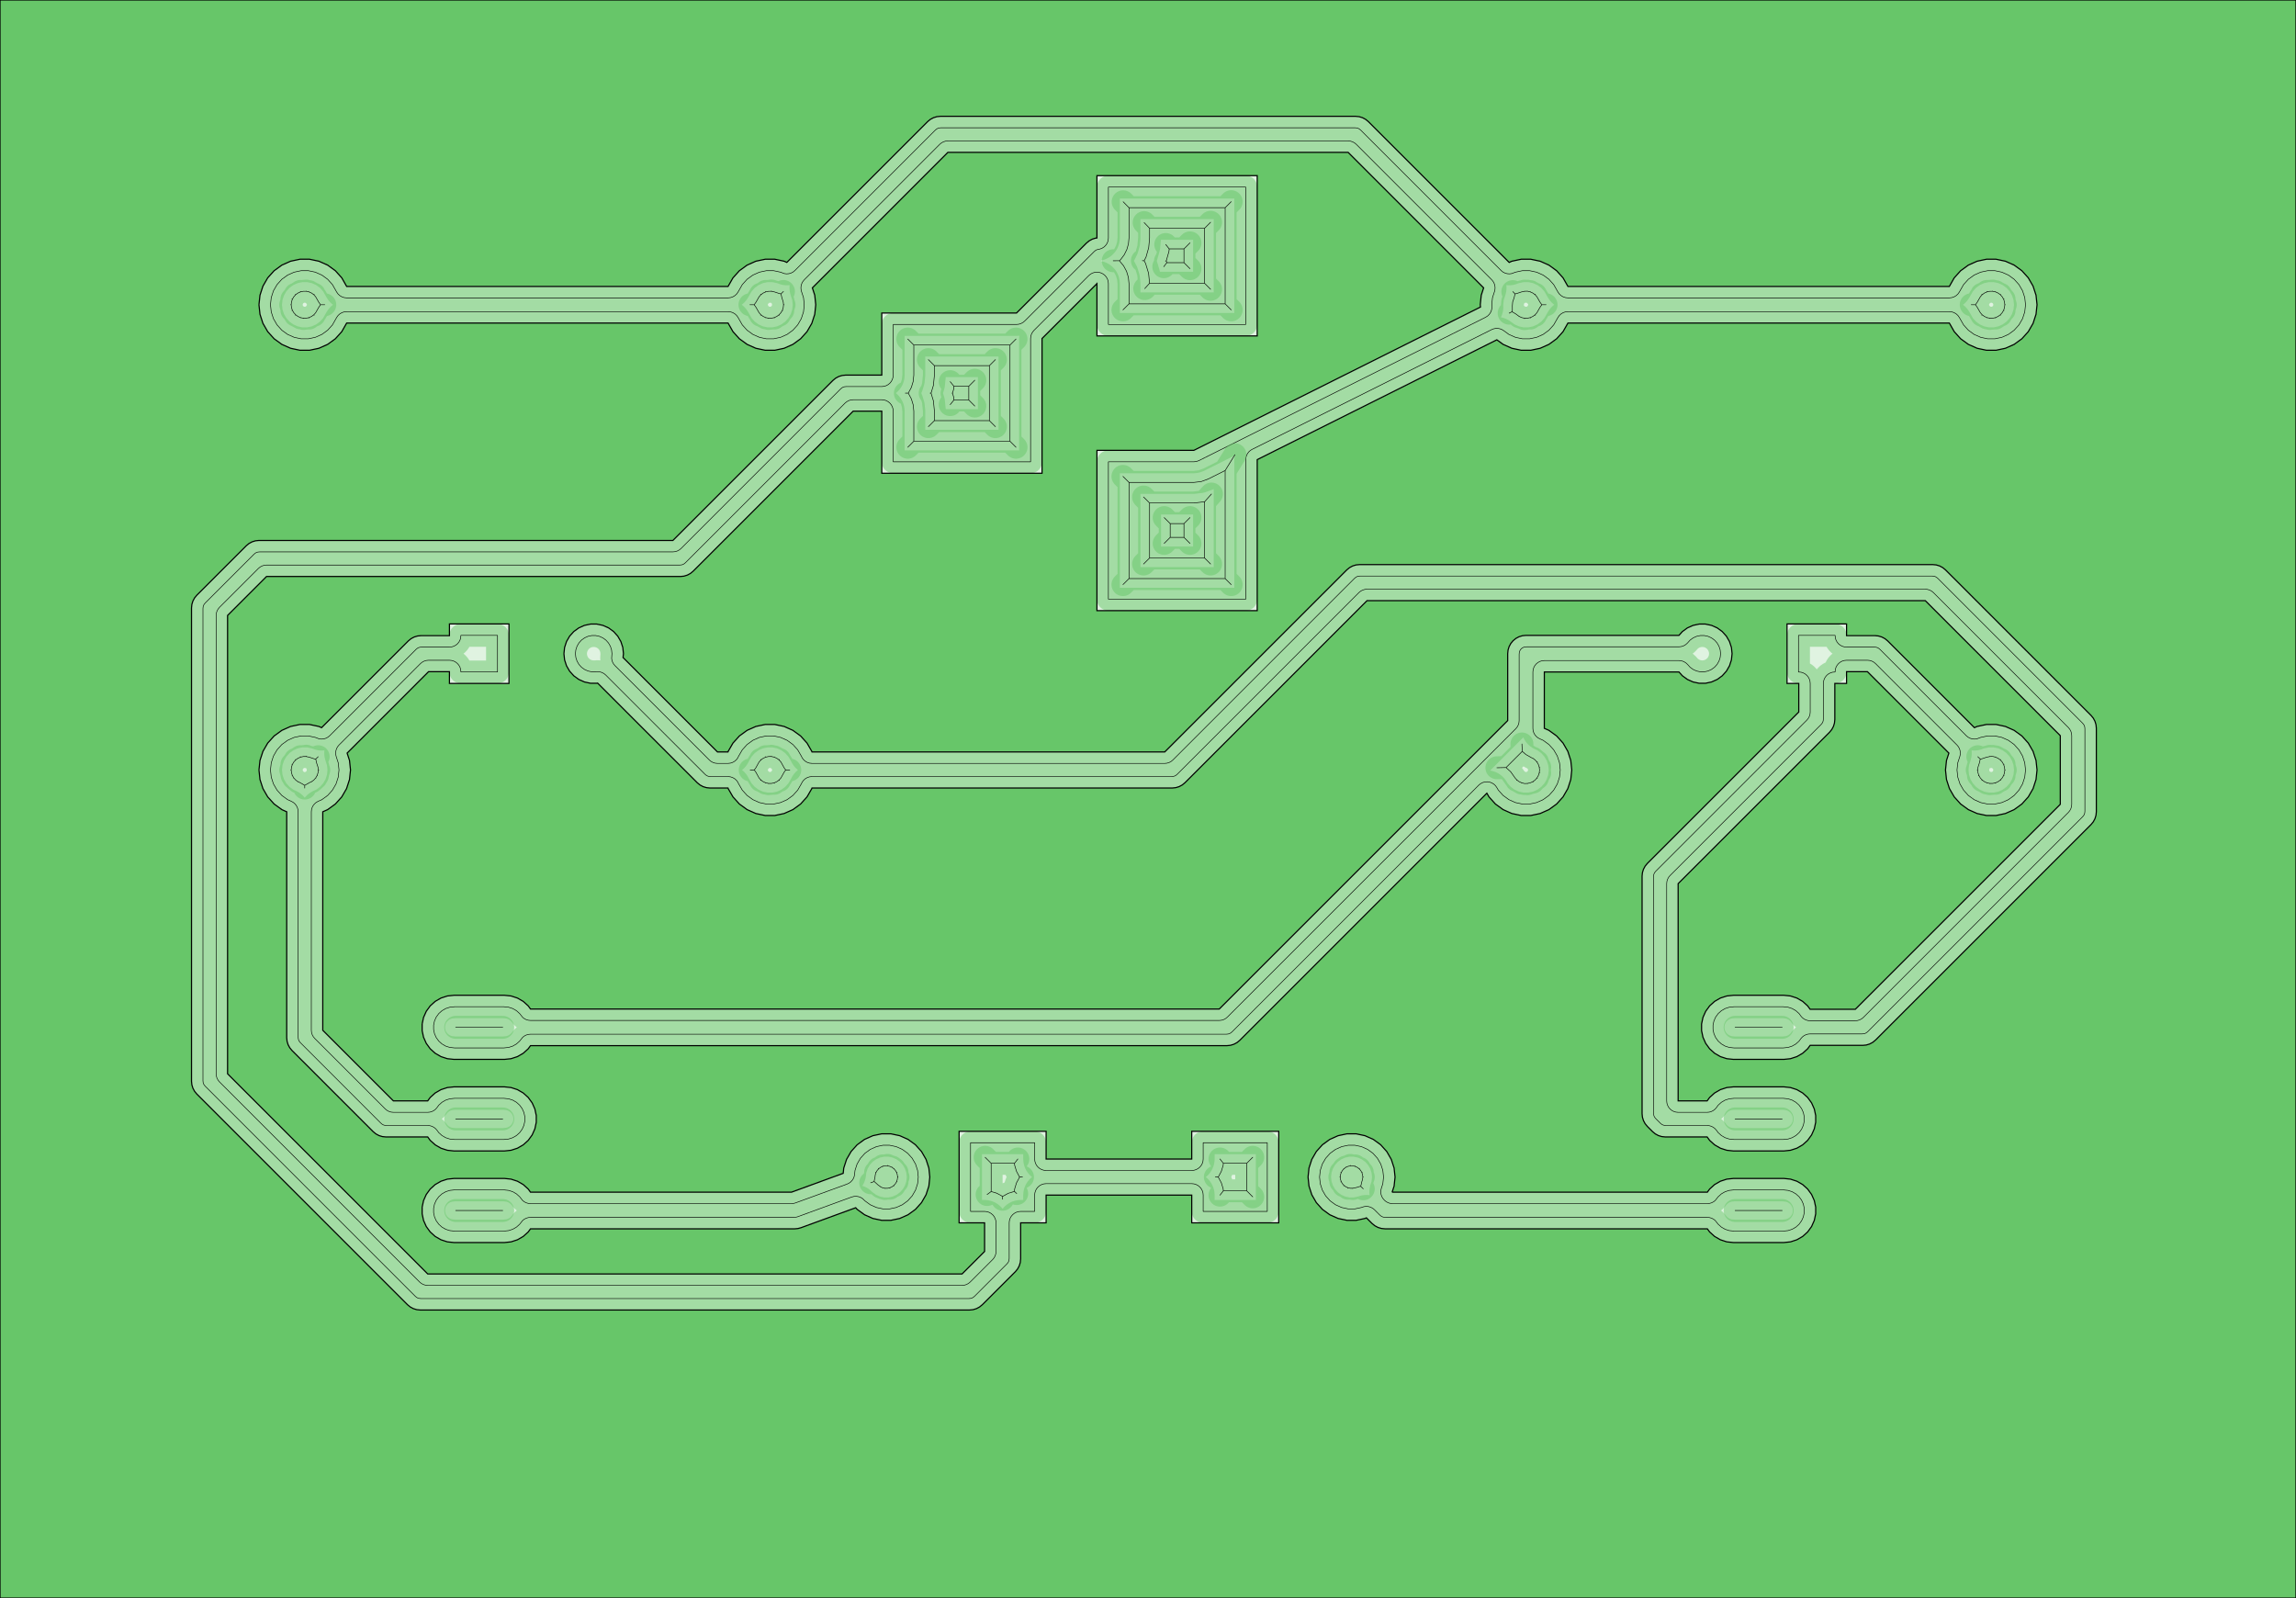 <?xml version="1.0" standalone="no"?>
<!DOCTYPE svg PUBLIC "-//W3C//DTD SVG 1.1//EN"
"http://www.w3.org/Graphics/SVG/1.1/DTD/svg11.dtd">
<!-- original:
<svg width="189.506" height="131.906" viewBox="0 0 3948.03 2748.03" version="1.1"
-->
<svg width="1895.06" height="1319.06" viewBox="0 0 3948.03 2748.03" version="1.1"
xmlns="http://www.w3.org/2000/svg"
xmlns:xlink="http://www.w3.org/1999/xlink">
<g fill-rule="evenodd"><path d="M 0,-9.09495e-13 L 3948.03,-9.09495e-13 L 3948.03,2748.03 L 0,2748.03 L 0,-9.09495e-13 z " style="fill-opacity:0.2;fill:rgb(103,198,105);"/></g>
<polyline points="465.108,524.016 466.396,536.264 470.196,547.98 476.362,558.634 484.602,567.788 494.57,575.032 505.806,580.028 517.862,582.59 530.168,582.59 542.224,580.028 553.46,575.032 563.428,567.788 571.62,558.688 578.966,545.778 581.38,542.416 584.446,539.632 588.024,537.552 591.958,536.266 596.076,535.83 1251.96,535.83 1256.07,536.266 1260.01,537.552 1263.58,539.632 1266.65,542.416 1269.06,545.778 1276.41,558.688 1284.6,567.788 1294.57,575.032 1305.81,580.028 1317.86,582.59 1330.17,582.59 1342.22,580.028 1353.46,575.032 1363.43,567.788 1371.67,558.634 1377.83,547.98 1381.63,536.264 1382.92,524.016 1381.63,511.776 1378.16,501.086 1377.36,497.572 1377.22,493.97 1377.73,490.404 1378.89,486.992 1380.65,483.846 1382.96,481.076 1615.94,248.096 1618.92,245.648 1622.32,243.828 1626.01,242.708 1629.86,242.33 2318.18,242.33 2322.02,242.708 2325.71,243.828 2329.11,245.648 2332.09,248.096 2565.07,481.076 2567.38,483.846 2569.14,486.992 2570.3,490.404 2570.81,493.97 2570.67,497.572 2569.87,501.086 2566.4,511.776 2565.11,523.996 2565.33,529.814 2564.55,533.712 2563.01,537.376 2560.76,540.654 2557.9,543.414 2554.54,545.542 2061.58,792.022 2057.3,793.574 2052.78,794.1 1905.9,794.1 1905.9,1030.33 2142.13,1030.33 2142.13,790.336 2142.46,786.724 2143.46,783.234 2145.07,779.986 2147.25,777.09 2149.93,774.642 2153.01,772.728 2565.05,566.708 2568.39,565.404 2571.9,564.728 2575.48,564.698 2579.01,565.316 2582.36,566.564 2585.44,568.398 2594.55,575.032 2605.8,580.028 2617.86,582.59 2630.17,582.59 2642.23,580.028 2653.48,575.032 2663.42,567.792 2671.62,558.688 2678.97,545.778 2681.38,542.416 2684.45,539.632 2688.02,537.552 2691.96,536.266 2696.08,535.83 3351.96,535.83 3356.07,536.266 3360.01,537.552 3363.58,539.632 3366.65,542.416 3369.06,545.778 3376.41,558.688 3384.61,567.792 3394.55,575.032 3405.8,580.028 3417.86,582.59 3430.17,582.59 3442.23,580.028 3453.48,575.032 3463.42,567.792 3471.67,558.634 3477.83,547.98 3481.63,536.264 3482.92,524.016 3481.63,511.766 3477.83,500.05 3471.67,489.396 3463.42,480.238 3453.48,472.998 3442.23,468.002 3430.17,465.44 3417.86,465.44 3405.8,468.002 3394.55,472.998 3384.61,480.238 3376.41,489.342 3369.06,502.252 3366.65,505.614 3363.58,508.398 3360.01,510.478 3356.07,511.764 3351.96,512.2 2696.08,512.2 2691.96,511.764 2688.02,510.478 2684.45,508.398 2681.38,505.614 2678.97,502.252 2671.62,489.342 2663.42,480.238 2653.48,472.998 2642.23,468.002 2630.17,465.44 2617.86,465.44 2605.82,468 2599.34,470.452 2595.43,470.916 2591.49,470.592 2587.7,469.488 2584.21,467.652 2581.16,465.154 2339.7,223.696 2337.25,221.684 2335.32,220.656 2333.2,220.014 2330.04,219.7 1617.99,219.7 1614.83,220.014 1612.71,220.656 1610.78,221.684 1608.33,223.696 1366.87,465.154 1363.82,467.652 1360.33,469.488 1356.54,470.592 1352.6,470.916 1348.69,470.452 1342.21,468 1330.17,465.44 1317.86,465.44 1305.81,468.002 1294.57,472.998 1284.6,480.242 1276.41,489.342 1269.06,502.252 1266.65,505.614 1263.58,508.398 1260.01,510.478 1256.07,511.764 1251.96,512.2 596.076,512.2 591.958,511.764 588.024,510.478 584.446,508.398 581.38,505.614 578.966,502.252 571.62,489.342 563.428,480.242 553.46,472.998 542.224,468.002 530.168,465.44 517.862,465.44 505.806,468.002 494.57,472.998 484.602,480.242 476.362,489.396 470.196,500.05 466.396,511.766 465.108,524.016" style="stroke:rgb(103,198,105);stroke-width:39.37;fill:none;stroke-opacity:0.5;stroke-linecap:round;stroke-linejoin:round;;fill:none"/>
<polyline points="465.108,524.016 466.396,536.264 470.196,547.98 476.362,558.634 484.602,567.788 494.57,575.032 505.806,580.028 517.862,582.59 530.168,582.59 542.224,580.028 553.46,575.032 563.428,567.788 571.62,558.688 578.966,545.778 581.38,542.416 584.446,539.632 588.024,537.552 591.958,536.266 596.076,535.83 1251.96,535.83 1256.07,536.266 1260.01,537.552 1263.58,539.632 1266.65,542.416 1269.06,545.778 1276.41,558.688 1284.6,567.788 1294.57,575.032 1305.81,580.028 1317.86,582.59 1330.17,582.59 1342.22,580.028 1353.46,575.032 1363.43,567.788 1371.67,558.634 1377.83,547.98 1381.63,536.264 1382.92,524.016 1381.63,511.776 1378.16,501.086 1377.36,497.572 1377.22,493.97 1377.73,490.404 1378.89,486.992 1380.65,483.846 1382.96,481.076 1615.94,248.096 1618.92,245.648 1622.32,243.828 1626.01,242.708 1629.86,242.33 2318.18,242.33 2322.02,242.708 2325.71,243.828 2329.11,245.648 2332.09,248.096 2565.07,481.076 2567.38,483.846 2569.14,486.992 2570.3,490.404 2570.81,493.97 2570.67,497.572 2569.87,501.086 2566.4,511.776 2565.11,523.996 2565.33,529.814 2564.55,533.712 2563.01,537.376 2560.76,540.654 2557.9,543.414 2554.54,545.542 2061.58,792.022 2057.3,793.574 2052.78,794.1 1905.9,794.1 1905.9,1030.33 2142.13,1030.33 2142.13,790.336 2142.46,786.724 2143.46,783.234 2145.07,779.986 2147.25,777.09 2149.93,774.642 2153.01,772.728 2565.05,566.708 2568.39,565.404 2571.9,564.728 2575.48,564.698 2579.01,565.316 2582.36,566.564 2585.44,568.398 2594.55,575.032 2605.8,580.028 2617.86,582.59 2630.17,582.59 2642.23,580.028 2653.48,575.032 2663.42,567.792 2671.62,558.688 2678.97,545.778 2681.38,542.416 2684.45,539.632 2688.02,537.552 2691.96,536.266 2696.08,535.83 3351.96,535.83 3356.07,536.266 3360.01,537.552 3363.58,539.632 3366.65,542.416 3369.06,545.778 3376.41,558.688 3384.61,567.792 3394.55,575.032 3405.8,580.028 3417.86,582.59 3430.17,582.59 3442.23,580.028 3453.48,575.032 3463.42,567.792 3471.67,558.634 3477.83,547.98 3481.63,536.264 3482.92,524.016 3481.63,511.766 3477.83,500.05 3471.67,489.396 3463.42,480.238 3453.48,472.998 3442.23,468.002 3430.17,465.44 3417.86,465.44 3405.8,468.002 3394.55,472.998 3384.61,480.238 3376.41,489.342 3369.06,502.252 3366.65,505.614 3363.58,508.398 3360.01,510.478 3356.07,511.764 3351.96,512.2 2696.08,512.2 2691.96,511.764 2688.02,510.478 2684.45,508.398 2681.38,505.614 2678.97,502.252 2671.62,489.342 2663.42,480.238 2653.48,472.998 2642.23,468.002 2630.17,465.44 2617.86,465.44 2605.82,468 2599.34,470.452 2595.43,470.916 2591.49,470.592 2587.7,469.488 2584.21,467.652 2581.16,465.154 2339.7,223.696 2337.25,221.684 2335.32,220.656 2333.2,220.014 2330.04,219.7 1617.99,219.7 1614.83,220.014 1612.71,220.656 1610.78,221.684 1608.33,223.696 1366.87,465.154 1363.82,467.652 1360.33,469.488 1356.54,470.592 1352.6,470.916 1348.69,470.452 1342.21,468 1330.17,465.44 1317.86,465.44 1305.81,468.002 1294.57,472.998 1284.6,480.242 1276.41,489.342 1269.06,502.252 1266.65,505.614 1263.58,508.398 1260.01,510.478 1256.07,511.764 1251.96,512.2 596.076,512.2 591.958,511.764 588.024,510.478 584.446,508.398 581.38,505.614 578.966,502.252 571.62,489.342 563.428,480.242 553.46,472.998 542.224,468.002 530.168,465.44 517.862,465.44 505.806,468.002 494.57,472.998 484.602,480.242 476.362,489.396 470.196,500.05 466.396,511.766 465.108,524.016" style="stroke:rgb(0,0,0);stroke-width:1px;fill:none;stroke-opacity:1;stroke-linecap:round;stroke-linejoin:round;;fill:none"/>
<polyline points="551.22,524.016 548.176,528.256 542.724,537.834 539.588,541.318 540.23,542.002 539.588,541.318 535.652,544.178 531.224,546.148 531.47,546.9 531.224,546.148 526.446,547.162 521.584,547.162 521.56,547.604 521.584,547.162 516.806,546.148 516.646,546.56 516.806,546.148 512.378,544.178 508.442,541.318 507.914,541.904 508.442,541.318 505.172,537.686 502.738,533.48 502.012,533.804 502.738,533.48 501.242,528.866 500.732,524.016 499.944,524.016 500.732,524.016 501.242,519.164 502.738,514.55 502.012,514.226 502.738,514.55 505.172,510.344 508.442,506.712 507.914,506.126 508.442,506.712 512.378,503.852 516.806,501.882 516.56,501.13 516.806,501.882 521.584,500.868 526.446,500.868 526.47,500.426 526.446,500.868 531.224,501.882 531.384,501.47 531.224,501.882 535.652,503.852 539.588,506.712 540.23,506.028 539.588,506.712 542.724,510.196 548.176,519.774 551.22,524.016 558.482,524.016" style="stroke:rgb(103,198,105);stroke-width:39.37;fill:none;stroke-opacity:0.5;stroke-linecap:round;stroke-linejoin:round;;fill:none"/>
<polyline points="551.22,524.016 548.176,528.256 542.724,537.834 539.588,541.318 540.23,542.002 539.588,541.318 535.652,544.178 531.224,546.148 531.47,546.9 531.224,546.148 526.446,547.162 521.584,547.162 521.56,547.604 521.584,547.162 516.806,546.148 516.646,546.56 516.806,546.148 512.378,544.178 508.442,541.318 507.914,541.904 508.442,541.318 505.172,537.686 502.738,533.48 502.012,533.804 502.738,533.48 501.242,528.866 500.732,524.016 499.944,524.016 500.732,524.016 501.242,519.164 502.738,514.55 502.012,514.226 502.738,514.55 505.172,510.344 508.442,506.712 507.914,506.126 508.442,506.712 512.378,503.852 516.806,501.882 516.56,501.13 516.806,501.882 521.584,500.868 526.446,500.868 526.47,500.426 526.446,500.868 531.224,501.882 531.384,501.47 531.224,501.882 535.652,503.852 539.588,506.712 540.23,506.028 539.588,506.712 542.724,510.196 548.176,519.774 551.22,524.016 558.482,524.016" style="stroke:rgb(0,0,0);stroke-width:1px;fill:none;stroke-opacity:1;stroke-linecap:round;stroke-linejoin:round;;fill:none"/>
<polyline points="1289.55,524.016 1296.81,524.016 1299.85,519.774 1305.31,510.196 1308.44,506.712 1307.8,506.028 1308.44,506.712 1312.38,503.852 1316.81,501.882 1316.56,501.13 1316.81,501.882 1321.58,500.868 1326.45,500.868 1326.49,500.27 1326.45,500.868 1331.87,502.02 1341,505.036 1342.93,505.264 1347.16,501.166 1342.93,505.264 1344.47,512.05 1346.79,519.19 1347.3,524.016 1348.16,524.006 1347.3,524.016 1346.79,528.866 1345.29,533.48 1346.02,533.804 1345.29,533.48 1342.86,537.686 1339.59,541.318 1340.12,541.904 1339.59,541.318 1335.65,544.178 1331.22,546.148 1331.47,546.9 1331.22,546.148 1326.45,547.162 1321.58,547.162 1321.56,547.604 1321.58,547.162 1316.81,546.148 1316.65,546.56 1316.81,546.148 1312.38,544.178 1308.44,541.318 1307.8,542.002 1308.44,541.318 1305.31,537.834 1299.85,528.256 1296.81,524.016" style="stroke:rgb(103,198,105);stroke-width:39.37;fill:none;stroke-opacity:0.5;stroke-linecap:round;stroke-linejoin:round;;fill:none"/>
<polyline points="1289.55,524.016 1296.81,524.016 1299.85,519.774 1305.31,510.196 1308.44,506.712 1307.8,506.028 1308.44,506.712 1312.38,503.852 1316.81,501.882 1316.56,501.13 1316.81,501.882 1321.58,500.868 1326.45,500.868 1326.49,500.27 1326.45,500.868 1331.87,502.02 1341,505.036 1342.93,505.264 1347.16,501.166 1342.93,505.264 1344.47,512.05 1346.79,519.19 1347.3,524.016 1348.16,524.006 1347.3,524.016 1346.79,528.866 1345.29,533.48 1346.02,533.804 1345.29,533.48 1342.86,537.686 1339.59,541.318 1340.12,541.904 1339.59,541.318 1335.65,544.178 1331.22,546.148 1331.47,546.9 1331.22,546.148 1326.45,547.162 1321.58,547.162 1321.56,547.604 1321.58,547.162 1316.81,546.148 1316.65,546.56 1316.81,546.148 1312.38,544.178 1308.44,541.318 1307.8,542.002 1308.44,541.318 1305.31,537.834 1299.85,528.256 1296.81,524.016" style="stroke:rgb(0,0,0);stroke-width:1px;fill:none;stroke-opacity:1;stroke-linecap:round;stroke-linejoin:round;;fill:none"/>
<polyline points="1560.95,769.078 1571.33,758.702 1736.7,758.702 1747.08,769.078 1736.7,758.702 1736.7,593.328 1747.08,582.952 1736.7,593.328 1571.33,593.328 1560.95,582.952 1571.33,593.328 1571.33,645.016 1570.27,655.766 1567.13,666.106 1562.04,675.634 1561.73,676.016 1556.8,676.016 1561.73,676.016 1562.04,676.396 1567.13,685.924 1570.27,696.264 1571.33,707.016 1571.33,758.702" style="stroke:rgb(103,198,105);stroke-width:39.37;fill:none;stroke-opacity:0.5;stroke-linecap:round;stroke-linejoin:round;;fill:none"/>
<polyline points="1560.95,769.078 1571.33,758.702 1736.7,758.702 1747.08,769.078 1736.7,758.702 1736.7,593.328 1747.08,582.952 1736.7,593.328 1571.33,593.328 1560.95,582.952 1571.33,593.328 1571.33,645.016 1570.27,655.766 1567.13,666.106 1562.04,675.634 1561.73,676.016 1556.8,676.016 1561.73,676.016 1562.04,676.396 1567.13,685.924 1570.27,696.264 1571.33,707.016 1571.33,758.702" style="stroke:rgb(0,0,0);stroke-width:1px;fill:none;stroke-opacity:1;stroke-linecap:round;stroke-linejoin:round;;fill:none"/>
<polyline points="1596.38,733.652 1606.76,723.274 1701.27,723.274 1711.65,733.652 1701.27,723.274 1701.27,628.756 1711.65,618.378 1701.27,628.756 1606.76,628.756 1596.38,618.378 1606.76,628.756 1606.76,645.016 1605.02,662.678 1600.97,676.016 1599.38,676.016 1600.97,676.016 1605.02,689.352 1606.76,707.016 1606.76,723.274" style="stroke:rgb(103,198,105);stroke-width:39.37;fill:none;stroke-opacity:0.5;stroke-linecap:round;stroke-linejoin:round;;fill:none"/>
<polyline points="1596.38,733.652 1606.76,723.274 1701.27,723.274 1711.65,733.652 1701.27,723.274 1701.27,628.756 1711.65,618.378 1701.27,628.756 1606.76,628.756 1596.38,618.378 1606.76,628.756 1606.76,645.016 1605.02,662.678 1600.97,676.016 1599.38,676.016 1600.97,676.016 1605.02,689.352 1606.76,707.016 1606.76,723.274" style="stroke:rgb(0,0,0);stroke-width:1px;fill:none;stroke-opacity:1;stroke-linecap:round;stroke-linejoin:round;;fill:none"/>
<polyline points="1665.85,687.846 1665.85,664.184 1676.22,653.806 1665.85,664.184 1640.3,664.184 1633.86,656.258 1640.3,664.184 1639.76,669.59 1637.81,676.016 1637.04,676.016 1637.81,676.016 1639.76,682.44 1640.3,687.846 1633.86,695.772 1640.3,687.846 1665.85,687.846 1676.22,698.224" style="stroke:rgb(103,198,105);stroke-width:39.37;fill:none;stroke-opacity:0.5;stroke-linecap:round;stroke-linejoin:round;;fill:none"/>
<polyline points="1665.85,687.846 1665.85,664.184 1676.22,653.806 1665.85,664.184 1640.3,664.184 1633.86,656.258 1640.3,664.184 1639.76,669.59 1637.81,676.016 1637.04,676.016 1637.81,676.016 1639.76,682.44 1640.3,687.846 1633.86,695.772 1640.3,687.846 1665.85,687.846 1676.22,698.224" style="stroke:rgb(0,0,0);stroke-width:1px;fill:none;stroke-opacity:1;stroke-linecap:round;stroke-linejoin:round;;fill:none"/>
<polyline points="1930.95,532.878 1941.33,522.502 2106.7,522.502 2117.08,532.878 2106.7,522.502 2106.7,357.128 2117.08,346.752 2106.7,357.128 1941.33,357.128 1931.29,346.938 1941.33,357.128 1941.33,409.216 1940.4,419.306 1937.63,429.056 1933.13,438.134 1927.04,446.236 1924.76,448.332 1914.17,448.382 1924.76,448.332 1932.04,457.036 1937.13,466.564 1940.27,476.904 1941.33,487.656 1941.33,522.502" style="stroke:rgb(103,198,105);stroke-width:39.37;fill:none;stroke-opacity:0.5;stroke-linecap:round;stroke-linejoin:round;;fill:none"/>
<polyline points="1930.95,532.878 1941.33,522.502 2106.7,522.502 2117.08,532.878 2106.7,522.502 2106.7,357.128 2117.08,346.752 2106.7,357.128 1941.33,357.128 1931.29,346.938 1941.33,357.128 1941.33,409.216 1940.4,419.306 1937.63,429.056 1933.13,438.134 1927.04,446.236 1924.76,448.332 1914.17,448.382 1924.76,448.332 1932.04,457.036 1937.13,466.564 1940.27,476.904 1941.33,487.656 1941.33,522.502" style="stroke:rgb(0,0,0);stroke-width:1px;fill:none;stroke-opacity:1;stroke-linecap:round;stroke-linejoin:round;;fill:none"/>
<polyline points="2046.22,417.606 2035.85,427.984 2035.85,451.646 2046.22,462.024 2035.85,451.646 2006.29,451.646 2001.12,458.618 2006.29,451.646 2005.4,448.698 2004.1,448.734 2005.4,448.698 2010.05,432.28 2010.45,427.984 2004.51,420.416 2010.45,427.984 2035.85,427.984" style="stroke:rgb(103,198,105);stroke-width:39.37;fill:none;stroke-opacity:0.5;stroke-linecap:round;stroke-linejoin:round;;fill:none"/>
<polyline points="2046.22,417.606 2035.85,427.984 2035.85,451.646 2046.22,462.024 2035.85,451.646 2006.29,451.646 2001.12,458.618 2006.29,451.646 2005.4,448.698 2004.1,448.734 2005.4,448.698 2010.05,432.28 2010.45,427.984 2004.51,420.416 2010.45,427.984 2035.85,427.984" style="stroke:rgb(0,0,0);stroke-width:1px;fill:none;stroke-opacity:1;stroke-linecap:round;stroke-linejoin:round;;fill:none"/>
<polyline points="2071.27,487.074 1976.7,487.074 1968.38,496.252 1976.7,487.074 1975.02,469.992 1969.86,453.006 1967.41,448.416 1964.38,448.232 1967.41,448.416 1970.69,441.81 1975.22,425.792 1976.76,409.216 1976.76,392.556 1967.39,382.748 1976.76,392.556 2071.27,392.556 2081.65,382.178 2071.27,392.556 2071.27,487.074 2081.65,497.452" style="stroke:rgb(103,198,105);stroke-width:39.37;fill:none;stroke-opacity:0.5;stroke-linecap:round;stroke-linejoin:round;;fill:none"/>
<polyline points="2071.27,487.074 1976.7,487.074 1968.38,496.252 1976.7,487.074 1975.02,469.992 1969.86,453.006 1967.41,448.416 1964.38,448.232 1967.41,448.416 1970.69,441.81 1975.22,425.792 1976.76,409.216 1976.76,392.556 1967.39,382.748 1976.76,392.556 2071.27,392.556 2081.65,382.178 2071.27,392.556 2071.27,487.074 2081.65,497.452" style="stroke:rgb(0,0,0);stroke-width:1px;fill:none;stroke-opacity:1;stroke-linecap:round;stroke-linejoin:round;;fill:none"/>
<polyline points="2123.5,781.882 2106.7,809.07 2106.7,994.902 2117.08,1005.28 2106.7,994.902 1941.33,994.902 1930.95,1005.28 1941.33,994.902 1941.33,829.528 1930.95,819.152 1941.33,829.528 2052.78,829.528 2065.44,828.054 2077.42,823.71 2106.7,809.07" style="stroke:rgb(103,198,105);stroke-width:39.37;fill:none;stroke-opacity:0.5;stroke-linecap:round;stroke-linejoin:round;;fill:none"/>
<polyline points="2123.5,781.882 2106.7,809.07 2106.7,994.902 2117.08,1005.28 2106.7,994.902 1941.33,994.902 1930.95,1005.28 1941.33,994.902 1941.33,829.528 1930.95,819.152 1941.33,829.528 2052.78,829.528 2065.44,828.054 2077.42,823.71 2106.7,809.07" style="stroke:rgb(0,0,0);stroke-width:1px;fill:none;stroke-opacity:1;stroke-linecap:round;stroke-linejoin:round;;fill:none"/>
<polyline points="2083.14,849.47 2071.27,862.802 2052.78,864.956 1976.76,864.956 1966.38,854.578 1976.76,864.956 1976.76,959.474 1966.38,969.852 1976.76,959.474 2071.27,959.474 2081.65,969.852 2071.27,959.474 2071.27,862.802" style="stroke:rgb(103,198,105);stroke-width:39.37;fill:none;stroke-opacity:0.5;stroke-linecap:round;stroke-linejoin:round;;fill:none"/>
<polyline points="2083.14,849.47 2071.27,862.802 2052.78,864.956 1976.76,864.956 1966.38,854.578 1976.76,864.956 1976.76,959.474 1966.38,969.852 1976.76,959.474 2071.27,959.474 2081.65,969.852 2071.27,959.474 2071.27,862.802" style="stroke:rgb(0,0,0);stroke-width:1px;fill:none;stroke-opacity:1;stroke-linecap:round;stroke-linejoin:round;;fill:none"/>
<polyline points="2012.18,924.046 2012.18,900.384 2001.81,890.006 2012.18,900.384 2035.85,900.384 2046.22,890.006 2035.85,900.384 2035.85,924.046 2046.22,934.424 2035.85,924.046 2012.18,924.046 2001.81,934.424" style="stroke:rgb(103,198,105);stroke-width:39.37;fill:none;stroke-opacity:0.5;stroke-linecap:round;stroke-linejoin:round;;fill:none"/>
<polyline points="2012.18,924.046 2012.18,900.384 2001.81,890.006 2012.18,900.384 2035.85,900.384 2046.22,890.006 2035.85,900.384 2035.85,924.046 2046.22,934.424 2035.85,924.046 2012.18,924.046 2001.81,934.424" style="stroke:rgb(0,0,0);stroke-width:1px;fill:none;stroke-opacity:1;stroke-linecap:round;stroke-linejoin:round;;fill:none"/>
<polyline points="2573.9,1320.19 2589.71,1319.84 2597.88,1327.32 2605.18,1337.7 2608.45,1341.33 2607.98,1341.87 2608.45,1341.33 2612.36,1344.18 2616.79,1346.14 2616.63,1346.56 2616.79,1346.14 2621.56,1347.36 2626.45,1347.16 2626.51,1347.6 2626.45,1347.16 2631.24,1346.14 2635.67,1344.18 2636.07,1344.87 2635.67,1344.18 2639.58,1341.33 2642.86,1337.69 2643.49,1338.15 2642.86,1337.69 2645.29,1333.48 2646.79,1328.87 2647.56,1329.03 2646.79,1328.87 2647.3,1324.02 2646.79,1319.16 2647.56,1319 2646.79,1319.16 2645.29,1314.55 2642.86,1310.34 2643.49,1309.88 2642.86,1310.34 2639.58,1306.7 2635.67,1303.85 2635.81,1303.64 2635.67,1303.85 2633.12,1302.72 2623.92,1297.52 2617.5,1292.05 2616.99,1279.26 2617.5,1292.05 2589.71,1319.84" style="stroke:rgb(103,198,105);stroke-width:39.37;fill:none;stroke-opacity:0.5;stroke-linecap:round;stroke-linejoin:round;;fill:none"/>
<polyline points="2573.9,1320.19 2589.71,1319.84 2597.88,1327.32 2605.18,1337.7 2608.45,1341.33 2607.98,1341.87 2608.45,1341.33 2612.36,1344.18 2616.79,1346.14 2616.63,1346.56 2616.79,1346.14 2621.56,1347.36 2626.45,1347.16 2626.51,1347.6 2626.45,1347.16 2631.24,1346.14 2635.67,1344.18 2636.07,1344.87 2635.67,1344.18 2639.58,1341.33 2642.86,1337.69 2643.49,1338.15 2642.86,1337.69 2645.29,1333.48 2646.79,1328.87 2647.56,1329.03 2646.79,1328.87 2647.3,1324.02 2646.79,1319.16 2647.56,1319 2646.79,1319.16 2645.29,1314.55 2642.86,1310.34 2643.49,1309.88 2642.86,1310.34 2639.58,1306.7 2635.67,1303.85 2635.81,1303.64 2635.67,1303.85 2633.12,1302.72 2623.92,1297.52 2617.5,1292.05 2616.99,1279.26 2617.5,1292.05 2589.71,1319.84" style="stroke:rgb(0,0,0);stroke-width:1px;fill:none;stroke-opacity:1;stroke-linecap:round;stroke-linejoin:round;;fill:none"/>
<polyline points="2651.22,524.016 2648.18,519.774 2642.72,510.196 2639.58,506.698 2640.22,506.012 2639.58,506.698 2635.67,503.852 2631.24,501.886 2631.4,501.474 2631.24,501.886 2626.47,500.674 2621.58,500.868 2621.54,500.568 2621.58,500.868 2616.16,502.02 2607.03,505.036 2605.1,505.264 2601.31,501.434 2605.1,505.264 2603.56,512.05 2601.07,519.16 2600.55,525.7 2600.6,533.194 2600.03,536.022 2595,538.5 2600.03,536.022 2606.29,539.754 2612.36,544.178 2612.22,544.474 2612.36,544.178 2616.79,546.144 2621.58,547.162 2621.5,547.946 2621.58,547.162 2626.45,547.162 2631.24,546.144 2631.48,546.896 2631.24,546.144 2635.67,544.178 2639.58,541.332 2640.22,542.018 2639.58,541.332 2642.72,537.834 2648.18,528.256 2651.22,524.016 2658.49,524.016" style="stroke:rgb(103,198,105);stroke-width:39.37;fill:none;stroke-opacity:0.5;stroke-linecap:round;stroke-linejoin:round;;fill:none"/>
<polyline points="2651.22,524.016 2648.18,519.774 2642.72,510.196 2639.58,506.698 2640.22,506.012 2639.58,506.698 2635.67,503.852 2631.24,501.886 2631.4,501.474 2631.24,501.886 2626.47,500.674 2621.58,500.868 2621.54,500.568 2621.58,500.868 2616.16,502.02 2607.03,505.036 2605.1,505.264 2601.31,501.434 2605.1,505.264 2603.56,512.05 2601.07,519.16 2600.55,525.7 2600.6,533.194 2600.03,536.022 2595,538.5 2600.03,536.022 2606.29,539.754 2612.36,544.178 2612.22,544.474 2612.36,544.178 2616.79,546.144 2621.58,547.162 2621.5,547.946 2621.58,547.162 2626.45,547.162 2631.24,546.144 2631.48,546.896 2631.24,546.144 2635.67,544.178 2639.58,541.332 2640.22,542.018 2639.58,541.332 2642.72,537.834 2648.18,528.256 2651.22,524.016 2658.49,524.016" style="stroke:rgb(0,0,0);stroke-width:1px;fill:none;stroke-opacity:1;stroke-linecap:round;stroke-linejoin:round;;fill:none"/>
<polyline points="3389.54,524.016 3396.81,524.016 3399.85,519.774 3405.31,510.196 3408.45,506.698 3407.81,506.012 3408.45,506.698 3412.36,503.852 3416.79,501.886 3416.55,501.134 3416.79,501.886 3421.58,500.868 3426.45,500.868 3426.47,500.426 3426.45,500.868 3431.24,501.886 3431.4,501.474 3431.24,501.886 3435.67,503.852 3439.58,506.698 3440.1,506.112 3439.58,506.698 3442.86,510.344 3445.29,514.55 3446.02,514.224 3445.29,514.55 3446.79,519.164 3447.3,524.016 3448.09,524.016 3447.3,524.016 3446.79,528.866 3445.29,533.48 3446.02,533.806 3445.29,533.48 3442.86,537.686 3439.58,541.332 3440.1,541.918 3439.58,541.332 3435.67,544.178 3431.24,546.144 3431.48,546.896 3431.24,546.144 3426.45,547.162 3421.58,547.162 3421.56,547.604 3421.58,547.162 3416.79,546.144 3416.63,546.556 3416.79,546.144 3412.36,544.178 3408.45,541.332 3407.81,542.018 3408.45,541.332 3405.31,537.834 3399.85,528.256 3396.81,524.016" style="stroke:rgb(103,198,105);stroke-width:39.37;fill:none;stroke-opacity:0.5;stroke-linecap:round;stroke-linejoin:round;;fill:none"/>
<polyline points="3389.54,524.016 3396.81,524.016 3399.85,519.774 3405.31,510.196 3408.45,506.698 3407.81,506.012 3408.45,506.698 3412.36,503.852 3416.79,501.886 3416.55,501.134 3416.79,501.886 3421.58,500.868 3426.45,500.868 3426.47,500.426 3426.45,500.868 3431.24,501.886 3431.4,501.474 3431.24,501.886 3435.67,503.852 3439.58,506.698 3440.1,506.112 3439.58,506.698 3442.86,510.344 3445.29,514.55 3446.02,514.224 3445.29,514.55 3446.79,519.164 3447.3,524.016 3448.09,524.016 3447.3,524.016 3446.79,528.866 3445.29,533.48 3446.02,533.806 3445.29,533.48 3442.86,537.686 3439.58,541.332 3440.1,541.918 3439.58,541.332 3435.67,544.178 3431.24,546.144 3431.48,546.896 3431.24,546.144 3426.45,547.162 3421.58,547.162 3421.56,547.604 3421.58,547.162 3416.79,546.144 3416.63,546.556 3416.79,546.144 3412.36,544.178 3408.45,541.332 3407.81,542.018 3408.45,541.332 3405.31,537.834 3399.85,528.256 3396.81,524.016" style="stroke:rgb(0,0,0);stroke-width:1px;fill:none;stroke-opacity:1;stroke-linecap:round;stroke-linejoin:round;;fill:none"/>
<polyline points="3400.87,1301.17 3405.1,1305.26 3403.56,1312.05 3401.24,1319.19 3400.73,1324.02 3399.87,1324.01 3400.73,1324.02 3401.24,1328.87 3402.74,1333.48 3402.01,1333.81 3402.74,1333.48 3405.17,1337.69 3408.45,1341.33 3407.93,1341.92 3408.45,1341.33 3412.36,1344.18 3416.79,1346.14 3416.63,1346.56 3416.79,1346.14 3421.58,1347.16 3421.56,1347.6 3421.58,1347.16 3426.45,1347.16 3431.24,1346.14 3431.48,1346.9 3431.24,1346.14 3435.67,1344.18 3439.58,1341.33 3440.1,1341.92 3439.58,1341.33 3442.86,1337.69 3445.29,1333.48 3446.02,1333.81 3445.29,1333.48 3446.79,1328.87 3447.3,1324.02 3448.09,1324.02 3447.3,1324.02 3446.79,1319.16 3445.29,1314.55 3446.02,1314.22 3445.29,1314.55 3442.86,1310.34 3439.58,1306.7 3440.1,1306.11 3439.58,1306.7 3435.67,1303.85 3431.24,1301.89 3431.4,1301.47 3431.24,1301.89 3426.47,1300.67 3421.58,1300.87 3421.54,1300.57 3421.58,1300.87 3416.16,1302.02 3407.03,1305.04 3405.1,1305.26" style="stroke:rgb(103,198,105);stroke-width:39.37;fill:none;stroke-opacity:0.5;stroke-linecap:round;stroke-linejoin:round;;fill:none"/>
<polyline points="3400.87,1301.17 3405.1,1305.26 3403.56,1312.05 3401.24,1319.19 3400.73,1324.02 3399.87,1324.01 3400.73,1324.02 3401.24,1328.87 3402.74,1333.48 3402.01,1333.81 3402.74,1333.48 3405.17,1337.69 3408.45,1341.33 3407.93,1341.92 3408.45,1341.33 3412.36,1344.18 3416.79,1346.14 3416.63,1346.56 3416.79,1346.14 3421.58,1347.16 3421.56,1347.6 3421.58,1347.16 3426.45,1347.16 3431.24,1346.14 3431.48,1346.9 3431.24,1346.14 3435.67,1344.18 3439.58,1341.33 3440.1,1341.92 3439.58,1341.33 3442.86,1337.69 3445.29,1333.48 3446.02,1333.81 3445.29,1333.48 3446.79,1328.87 3447.3,1324.02 3448.09,1324.02 3447.3,1324.02 3446.79,1319.16 3445.29,1314.55 3446.02,1314.22 3445.29,1314.55 3442.86,1310.34 3439.58,1306.7 3440.1,1306.11 3439.58,1306.7 3435.67,1303.85 3431.24,1301.89 3431.4,1301.47 3431.24,1301.89 3426.47,1300.67 3421.58,1300.87 3421.54,1300.57 3421.58,1300.87 3416.16,1302.02 3407.03,1305.04 3405.1,1305.26" style="stroke:rgb(0,0,0);stroke-width:1px;fill:none;stroke-opacity:1;stroke-linecap:round;stroke-linejoin:round;;fill:none"/>
<polyline points="3064.51,1766.53 2983.52,1766.53" style="stroke:rgb(103,198,105);stroke-width:39.37;fill:none;stroke-opacity:0.5;stroke-linecap:round;stroke-linejoin:round;;fill:none"/>
<polyline points="3064.51,1766.53 2983.52,1766.53" style="stroke:rgb(0,0,0);stroke-width:1px;fill:none;stroke-opacity:1;stroke-linecap:round;stroke-linejoin:round;;fill:none"/>
<polyline points="2983.52,1924.02 3064.51,1924.02" style="stroke:rgb(103,198,105);stroke-width:39.37;fill:none;stroke-opacity:0.5;stroke-linecap:round;stroke-linejoin:round;;fill:none"/>
<polyline points="2983.52,1924.02 3064.51,1924.02" style="stroke:rgb(0,0,0);stroke-width:1px;fill:none;stroke-opacity:1;stroke-linecap:round;stroke-linejoin:round;;fill:none"/>
<polyline points="3064.51,2081.5 2983.52,2081.5" style="stroke:rgb(103,198,105);stroke-width:39.37;fill:none;stroke-opacity:0.5;stroke-linecap:round;stroke-linejoin:round;;fill:none"/>
<polyline points="3064.51,2081.5 2983.52,2081.5" style="stroke:rgb(0,0,0);stroke-width:1px;fill:none;stroke-opacity:1;stroke-linecap:round;stroke-linejoin:round;;fill:none"/>
<polyline points="2843.28,1914.04 2843.59,1917.2 2844.24,1919.32 2845.26,1921.25 2847.28,1923.7 2854.91,1931.33 2857.36,1933.35 2859.29,1934.37 2861.41,1935.02 2864.57,1935.33 2935.48,1935.33 2939.16,1935.68 2942.72,1936.71 2946.01,1938.39 2948.94,1940.66 2951.39,1943.43 2954.46,1947.65 2959.96,1952.6 2966.34,1956.29 2973.37,1958.57 2981.74,1959.45 3066.29,1959.45 3074.66,1958.57 3081.69,1956.29 3088.07,1952.6 3093.57,1947.65 3097.91,1941.68 3100.91,1934.94 3102.45,1927.7 3102.45,1920.33 3100.91,1913.09 3097.91,1906.35 3093.57,1900.38 3088.07,1895.43 3081.69,1891.74 3074.66,1889.46 3066.29,1888.58 2981.74,1888.58 2973.37,1889.46 2966.34,1891.74 2959.96,1895.43 2954.46,1900.38 2951.39,1904.6 2948.94,1907.37 2946.01,1909.64 2942.72,1911.32 2939.16,1912.35 2935.48,1912.7 2885.6,1912.7 2881.75,1912.32 2878.06,1911.2 2874.66,1909.38 2871.68,1906.93 2869.23,1903.95 2867.41,1900.55 2866.29,1896.86 2865.91,1893.02 2865.91,1519.46 2866.29,1515.61 2867.41,1511.92 2869.23,1508.52 2871.68,1505.54 3131.33,1245.88 3133.35,1243.43 3134.37,1241.5 3135.02,1239.38 3135.33,1236.22 3135.33,1175.2 3135.71,1171.35 3136.83,1167.66 3138.65,1164.26 3141.1,1161.28 3144.08,1158.83 3147.48,1157.01 3151.17,1155.89 3155.51,1155.51 3155.89,1151.17 3157.01,1147.48 3158.83,1144.08 3161.28,1141.1 3164.26,1138.65 3167.66,1136.83 3171.35,1135.71 3175.2,1135.33 3211.18,1135.33 3215.02,1135.71 3218.71,1136.83 3222.11,1138.65 3225.09,1141.1 3365.07,1281.08 3367.38,1283.85 3369.14,1286.99 3370.3,1290.4 3370.81,1293.97 3370.67,1297.57 3369.87,1301.09 3366.4,1311.78 3365.11,1324.02 3366.4,1336.26 3370.2,1347.98 3376.36,1358.63 3384.61,1367.79 3394.55,1375.03 3405.8,1380.03 3417.86,1382.59 3430.17,1382.59 3442.23,1380.03 3453.48,1375.03 3463.42,1367.79 3471.67,1358.63 3477.83,1347.98 3481.63,1336.26 3482.92,1324.02 3481.63,1311.77 3477.83,1300.05 3471.67,1289.4 3463.42,1280.24 3453.48,1273 3442.23,1268 3430.17,1265.44 3417.86,1265.44 3405.82,1268 3399.34,1270.45 3395.43,1270.92 3391.49,1270.59 3387.7,1269.49 3384.21,1267.65 3381.16,1265.15 3232.7,1116.7 3230.25,1114.68 3228.32,1113.66 3226.2,1113.01 3223.04,1112.7 3175.2,1112.7 3171.35,1112.32 3167.66,1111.2 3164.26,1109.38 3161.28,1106.93 3158.83,1103.95 3157.01,1100.55 3155.89,1096.86 3155.51,1092.52 3092.52,1092.52 3092.52,1155.51 3096.86,1155.89 3100.55,1157.01 3103.95,1158.83 3106.93,1161.28 3109.38,1164.26 3111.2,1167.66 3112.32,1171.35 3112.7,1175.2 3112.7,1224.36 3112.32,1228.2 3111.2,1231.89 3109.38,1235.29 3106.93,1238.27 2847.28,1497.93 2845.26,1500.38 2844.24,1502.31 2843.59,1504.43 2843.28,1507.59 2843.28,1914.04" style="stroke:rgb(103,198,105);stroke-width:39.37;fill:none;stroke-opacity:0.5;stroke-linecap:round;stroke-linejoin:round;;fill:none"/>
<polyline points="2843.28,1914.04 2843.59,1917.2 2844.24,1919.32 2845.26,1921.25 2847.28,1923.7 2854.91,1931.33 2857.36,1933.35 2859.29,1934.37 2861.41,1935.02 2864.57,1935.33 2935.48,1935.33 2939.16,1935.68 2942.72,1936.71 2946.01,1938.39 2948.94,1940.66 2951.39,1943.43 2954.46,1947.65 2959.96,1952.6 2966.34,1956.29 2973.37,1958.57 2981.74,1959.45 3066.29,1959.45 3074.66,1958.57 3081.69,1956.29 3088.07,1952.6 3093.57,1947.65 3097.91,1941.68 3100.91,1934.94 3102.45,1927.7 3102.45,1920.33 3100.91,1913.09 3097.91,1906.35 3093.57,1900.38 3088.07,1895.43 3081.69,1891.74 3074.66,1889.46 3066.29,1888.58 2981.74,1888.58 2973.37,1889.46 2966.34,1891.74 2959.96,1895.43 2954.46,1900.38 2951.39,1904.6 2948.94,1907.37 2946.01,1909.64 2942.72,1911.32 2939.16,1912.35 2935.48,1912.7 2885.6,1912.7 2881.75,1912.32 2878.06,1911.2 2874.66,1909.38 2871.68,1906.93 2869.23,1903.95 2867.41,1900.55 2866.29,1896.86 2865.91,1893.02 2865.91,1519.46 2866.29,1515.61 2867.41,1511.92 2869.23,1508.52 2871.68,1505.54 3131.33,1245.88 3133.35,1243.43 3134.37,1241.5 3135.02,1239.38 3135.33,1236.22 3135.33,1175.2 3135.71,1171.35 3136.83,1167.66 3138.65,1164.26 3141.1,1161.28 3144.08,1158.83 3147.48,1157.01 3151.17,1155.89 3155.51,1155.51 3155.89,1151.17 3157.01,1147.48 3158.83,1144.08 3161.28,1141.1 3164.26,1138.65 3167.66,1136.83 3171.35,1135.71 3175.2,1135.33 3211.18,1135.33 3215.02,1135.71 3218.71,1136.83 3222.11,1138.65 3225.09,1141.1 3365.07,1281.08 3367.38,1283.85 3369.14,1286.99 3370.3,1290.4 3370.81,1293.97 3370.67,1297.57 3369.87,1301.09 3366.4,1311.78 3365.11,1324.02 3366.4,1336.26 3370.2,1347.98 3376.36,1358.63 3384.61,1367.79 3394.55,1375.03 3405.8,1380.03 3417.86,1382.59 3430.17,1382.59 3442.23,1380.03 3453.48,1375.03 3463.42,1367.79 3471.67,1358.63 3477.83,1347.98 3481.63,1336.26 3482.92,1324.02 3481.63,1311.77 3477.83,1300.05 3471.67,1289.4 3463.42,1280.24 3453.48,1273 3442.23,1268 3430.17,1265.44 3417.86,1265.44 3405.82,1268 3399.34,1270.45 3395.43,1270.92 3391.49,1270.59 3387.7,1269.49 3384.21,1267.65 3381.16,1265.15 3232.7,1116.7 3230.25,1114.68 3228.32,1113.66 3226.2,1113.01 3223.04,1112.7 3175.2,1112.7 3171.35,1112.32 3167.66,1111.2 3164.26,1109.38 3161.28,1106.93 3158.83,1103.95 3157.01,1100.55 3155.89,1096.86 3155.51,1092.52 3092.52,1092.52 3092.52,1155.51 3096.86,1155.89 3100.55,1157.01 3103.95,1158.83 3106.93,1161.28 3109.38,1164.26 3111.2,1167.66 3112.32,1171.35 3112.7,1175.2 3112.7,1224.36 3112.32,1228.2 3111.2,1231.89 3109.38,1235.29 3106.93,1238.27 2847.28,1497.93 2845.26,1500.38 2844.24,1502.31 2843.59,1504.43 2843.28,1507.59 2843.28,1914.04" style="stroke:rgb(0,0,0);stroke-width:1px;fill:none;stroke-opacity:1;stroke-linecap:round;stroke-linejoin:round;;fill:none"/>
<polyline points="2344.21,2044.22 2339.84,2040.02 2341.55,2032.42 2342.97,2028.06 2343.4,2024.02 2344.22,2024.02 2343.4,2024.02 2342.97,2019.97 2341.72,2016.13 2342.45,2015.8 2341.72,2016.13 2339.7,2012.63 2336.99,2009.61 2337.52,2009.03 2336.99,2009.61 2333.7,2007.22 2329.99,2005.57 2330.24,2004.82 2329.99,2005.57 2326.03,2004.73 2322,2004.73 2321.92,2003.94 2322,2004.73 2318.04,2005.57 2314.33,2007.22 2314.13,2006.83 2314.33,2007.22 2311.04,2009.61 2310.73,2009.3 2311.04,2009.61 2308.33,2012.63 2306.31,2016.13 2305.58,2015.8 2306.31,2016.13 2305.06,2019.97 2304.63,2024.02 2303.84,2024.02 2304.63,2024.02 2305.06,2028.06 2306.31,2031.9 2305.58,2032.23 2306.31,2031.9 2308.33,2035.4 2311.04,2038.42 2310.51,2039 2311.04,2038.42 2314.33,2040.81 2318.04,2042.46 2317.79,2043.21 2318.04,2042.46 2322,2043.3 2326.03,2043.3 2326.05,2043.75 2326.03,2043.3 2332.92,2041.83 2337.74,2040.26 2339.84,2040.02" style="stroke:rgb(103,198,105);stroke-width:39.37;fill:none;stroke-opacity:0.5;stroke-linecap:round;stroke-linejoin:round;;fill:none"/>
<polyline points="2344.21,2044.22 2339.84,2040.02 2341.55,2032.42 2342.97,2028.06 2343.4,2024.02 2344.22,2024.02 2343.4,2024.02 2342.97,2019.97 2341.72,2016.13 2342.45,2015.8 2341.72,2016.13 2339.7,2012.63 2336.99,2009.61 2337.52,2009.03 2336.99,2009.61 2333.7,2007.22 2329.99,2005.57 2330.24,2004.82 2329.99,2005.57 2326.03,2004.73 2322,2004.73 2321.92,2003.94 2322,2004.73 2318.04,2005.57 2314.33,2007.22 2314.13,2006.83 2314.33,2007.22 2311.04,2009.61 2310.73,2009.3 2311.04,2009.61 2308.33,2012.63 2306.31,2016.13 2305.58,2015.8 2306.31,2016.13 2305.06,2019.97 2304.63,2024.02 2303.84,2024.02 2304.63,2024.02 2305.06,2028.06 2306.31,2031.9 2305.58,2032.23 2306.31,2031.9 2308.33,2035.4 2311.04,2038.42 2310.51,2039 2311.04,2038.42 2314.33,2040.81 2318.04,2042.46 2317.79,2043.21 2318.04,2042.46 2322,2043.3 2326.03,2043.3 2326.05,2043.75 2326.03,2043.3 2332.92,2041.83 2337.74,2040.26 2339.84,2040.02" style="stroke:rgb(0,0,0);stroke-width:1px;fill:none;stroke-opacity:1;stroke-linecap:round;stroke-linejoin:round;;fill:none"/>
<polyline points="2269.01,2024.02 2270.22,2012.57 2273.76,2001.64 2279.51,1991.69 2287.2,1983.14 2296.51,1976.38 2307.02,1971.7 2318.27,1969.3 2329.76,1969.3 2341.01,1971.7 2351.52,1976.38 2360.83,1983.14 2368.52,1991.69 2374.27,2001.64 2377.81,2012.57 2379.02,2024.02 2377.81,2035.46 2375.25,2043.36 2374.46,2046.87 2374.32,2050.47 2374.83,2054.03 2375.99,2057.44 2377.75,2060.59 2380.62,2063.91 2383.6,2066.36 2387,2068.18 2390.69,2069.3 2394.54,2069.68 2935.84,2069.68 2939.52,2069.33 2943.07,2068.3 2946.37,2066.62 2949.29,2064.36 2954.46,2057.86 2959.96,2052.91 2966.34,2049.22 2973.37,2046.94 2981.74,2046.06 3066.29,2046.06 3074.66,2046.94 3081.69,2049.22 3088.07,2052.91 3093.57,2057.86 3097.91,2063.83 3100.91,2070.57 3102.45,2077.81 3102.45,2085.18 3100.91,2092.42 3097.91,2099.16 3093.57,2105.13 3088.07,2110.08 3081.69,2113.77 3074.66,2116.05 3066.29,2116.93 2981.74,2116.93 2973.37,2116.05 2966.34,2113.77 2959.96,2110.08 2954.46,2105.13 2949.29,2098.63 2946.37,2096.37 2943.07,2094.69 2939.52,2093.66 2935.84,2093.31 2382.45,2093.31 2379.21,2092.99 2377,2092.32 2374.97,2091.24 2372.45,2089.17 2363.45,2080.18 2360.41,2077.69 2356.93,2075.85 2353.15,2074.74 2349.23,2074.41 2345.32,2074.87 2341.04,2076.33 2329.76,2078.73 2318.27,2078.73 2307.02,2076.33 2296.51,2071.65 2287.2,2064.89 2279.51,2056.34 2273.76,2046.39 2270.22,2035.46 2269.01,2024.02" style="stroke:rgb(103,198,105);stroke-width:39.37;fill:none;stroke-opacity:0.5;stroke-linecap:round;stroke-linejoin:round;;fill:none"/>
<polyline points="2269.01,2024.02 2270.22,2012.57 2273.76,2001.64 2279.51,1991.69 2287.2,1983.14 2296.51,1976.38 2307.02,1971.7 2318.27,1969.3 2329.76,1969.3 2341.01,1971.7 2351.52,1976.38 2360.83,1983.14 2368.52,1991.69 2374.27,2001.64 2377.81,2012.57 2379.02,2024.02 2377.81,2035.46 2375.25,2043.36 2374.46,2046.87 2374.32,2050.47 2374.83,2054.03 2375.99,2057.44 2377.75,2060.59 2380.62,2063.91 2383.6,2066.36 2387,2068.18 2390.69,2069.3 2394.54,2069.68 2935.84,2069.68 2939.52,2069.33 2943.07,2068.3 2946.37,2066.62 2949.29,2064.36 2954.46,2057.86 2959.96,2052.91 2966.34,2049.22 2973.37,2046.94 2981.74,2046.06 3066.29,2046.06 3074.66,2046.94 3081.69,2049.22 3088.07,2052.91 3093.57,2057.86 3097.91,2063.83 3100.91,2070.57 3102.45,2077.81 3102.45,2085.18 3100.91,2092.42 3097.91,2099.16 3093.57,2105.13 3088.07,2110.08 3081.69,2113.77 3074.66,2116.05 3066.29,2116.93 2981.74,2116.93 2973.37,2116.05 2966.34,2113.77 2959.96,2110.08 2954.46,2105.13 2949.29,2098.63 2946.37,2096.37 2943.07,2094.69 2939.52,2093.66 2935.84,2093.31 2382.45,2093.31 2379.21,2092.99 2377,2092.32 2374.97,2091.24 2372.45,2089.17 2363.45,2080.18 2360.41,2077.69 2356.93,2075.85 2353.15,2074.74 2349.23,2074.41 2345.32,2074.87 2341.04,2076.33 2329.76,2078.73 2318.27,2078.73 2307.02,2076.33 2296.51,2071.65 2287.2,2064.89 2279.51,2056.34 2273.76,2046.39 2270.22,2035.46 2269.01,2024.02" style="stroke:rgb(0,0,0);stroke-width:1px;fill:none;stroke-opacity:1;stroke-linecap:round;stroke-linejoin:round;;fill:none"/>
<polyline points="2154.08,2058.02 2143.7,2047.64 2143.7,2000.39 2154.08,1990.01 2143.7,2000.39 2103.6,2000.39 2097.78,1992.91 2103.6,2000.39 2103.27,2003.77 2100.13,2014.11 2095.04,2023.63 2094.73,2024.02 2089.8,2024.02 2094.73,2024.02 2095.04,2024.4 2100.13,2033.92 2103.27,2044.26 2103.6,2047.64 2097.78,2055.12 2103.6,2047.64 2143.7,2047.64" style="stroke:rgb(103,198,105);stroke-width:39.37;fill:none;stroke-opacity:0.5;stroke-linecap:round;stroke-linejoin:round;;fill:none"/>
<polyline points="2154.08,2058.02 2143.7,2047.64 2143.7,2000.39 2154.08,1990.01 2143.7,2000.39 2103.6,2000.39 2097.78,1992.91 2103.6,2000.39 2103.27,2003.77 2100.13,2014.11 2095.04,2023.63 2094.73,2024.02 2089.8,2024.02 2094.73,2024.02 2095.04,2024.4 2100.13,2033.92 2103.27,2044.26 2103.6,2047.64 2097.78,2055.12 2103.6,2047.64 2143.7,2047.64" style="stroke:rgb(0,0,0);stroke-width:1px;fill:none;stroke-opacity:1;stroke-linecap:round;stroke-linejoin:round;;fill:none"/>
<polyline points="1704.33,2000.39 1704.33,2048.87 1697.36,2054.04 1704.33,2048.87 1714.11,2051.84 1724.02,2057.24 1724.02,2062.17 1724.02,2057.24 1733.92,2051.84 1744.32,2048.7 1748.25,2052.4 1744.32,2048.7 1744.76,2044.26 1747.9,2033.92 1753.3,2024.02 1758.23,2024.02 1753.3,2024.02 1752.99,2023.63 1747.9,2014.11 1744.76,2003.77 1744.43,2000.39 1750.25,1992.91 1744.43,2000.39 1704.33,2000.39 1693.95,1990.01" style="stroke:rgb(103,198,105);stroke-width:39.37;fill:none;stroke-opacity:0.5;stroke-linecap:round;stroke-linejoin:round;;fill:none"/>
<polyline points="1704.33,2000.39 1704.33,2048.87 1697.36,2054.04 1704.33,2048.87 1714.11,2051.84 1724.02,2057.24 1724.02,2062.17 1724.02,2057.24 1733.92,2051.84 1744.32,2048.7 1748.25,2052.4 1744.32,2048.7 1744.76,2044.26 1747.9,2033.92 1753.3,2024.02 1758.23,2024.02 1753.3,2024.02 1752.99,2023.63 1747.9,2014.11 1744.76,2003.77 1744.43,2000.39 1750.25,1992.91 1744.43,2000.39 1704.33,2000.39 1693.95,1990.01" style="stroke:rgb(0,0,0);stroke-width:1px;fill:none;stroke-opacity:1;stroke-linecap:round;stroke-linejoin:round;;fill:none"/>
<polyline points="1503.01,2031.76 1504.28,2032.53 1509.6,2037.37 1514.33,2040.81 1514.18,2041.05 1514.33,2040.81 1517.98,2042.64 1522,2043.3 1521.98,2043.75 1522,2043.3 1526.03,2043.3 1529.99,2042.46 1530.24,2043.21 1529.99,2042.46 1533.7,2040.81 1536.99,2038.42 1537.52,2039 1536.99,2038.42 1539.7,2035.4 1541.72,2031.9 1542.45,2032.23 1541.72,2031.9 1542.97,2028.06 1543.4,2024.02 1544.19,2024.02 1543.4,2024.02 1542.97,2019.97 1541.72,2016.13 1542.45,2015.8 1541.72,2016.13 1539.7,2012.63 1536.99,2009.61 1537.3,2009.3 1536.99,2009.61 1533.7,2007.22 1533.9,2006.83 1533.7,2007.22 1529.99,2005.57 1526.03,2004.73 1526.11,2003.94 1526.03,2004.73 1522,2004.73 1518.04,2005.57 1517.79,2004.82 1518.04,2005.57 1514.33,2007.22 1511.04,2009.61 1510.51,2009.03 1511.04,2009.61 1508.33,2012.63 1506.31,2016.13 1505.58,2015.8 1506.31,2016.13 1505.06,2019.98 1504.7,2023.33 1503.01,2031.76 1497.18,2033.85" style="stroke:rgb(103,198,105);stroke-width:39.37;fill:none;stroke-opacity:0.5;stroke-linecap:round;stroke-linejoin:round;;fill:none"/>
<polyline points="1503.01,2031.76 1504.28,2032.53 1509.6,2037.37 1514.33,2040.81 1514.18,2041.05 1514.33,2040.81 1517.98,2042.64 1522,2043.3 1521.98,2043.75 1522,2043.3 1526.03,2043.3 1529.99,2042.46 1530.24,2043.21 1529.99,2042.46 1533.7,2040.81 1536.99,2038.42 1537.52,2039 1536.99,2038.42 1539.7,2035.4 1541.72,2031.9 1542.45,2032.23 1541.72,2031.9 1542.97,2028.06 1543.4,2024.02 1544.19,2024.02 1543.4,2024.02 1542.97,2019.97 1541.72,2016.13 1542.45,2015.8 1541.72,2016.13 1539.7,2012.63 1536.99,2009.61 1537.3,2009.3 1536.99,2009.61 1533.7,2007.22 1533.9,2006.83 1533.7,2007.22 1529.99,2005.57 1526.03,2004.73 1526.11,2003.94 1526.03,2004.73 1522,2004.73 1518.04,2005.57 1517.79,2004.82 1518.04,2005.57 1514.33,2007.22 1511.04,2009.61 1510.51,2009.03 1511.04,2009.61 1508.33,2012.63 1506.31,2016.13 1505.58,2015.8 1506.31,2016.13 1505.06,2019.98 1504.7,2023.33 1503.01,2031.76 1497.18,2033.85" style="stroke:rgb(0,0,0);stroke-width:1px;fill:none;stroke-opacity:1;stroke-linecap:round;stroke-linejoin:round;;fill:none"/>
<polyline points="864.506,1766.53 783.524,1766.54" style="stroke:rgb(103,198,105);stroke-width:39.37;fill:none;stroke-opacity:0.5;stroke-linecap:round;stroke-linejoin:round;;fill:none"/>
<polyline points="864.506,1766.53 783.524,1766.54" style="stroke:rgb(0,0,0);stroke-width:1px;fill:none;stroke-opacity:1;stroke-linecap:round;stroke-linejoin:round;;fill:none"/>
<polyline points="745.58,1770.22 747.12,1777.46 750.116,1784.2 754.464,1790.17 759.956,1795.12 766.344,1798.81 773.366,1801.09 781.742,1801.97 866.288,1801.97 874.664,1801.09 881.686,1798.81 888.074,1795.12 893.57,1790.17 898.736,1783.67 901.66,1781.41 904.958,1779.73 908.512,1778.7 912.196,1778.35 2108.66,1778.35 2111.9,1778.03 2114.11,1777.36 2116.14,1776.28 2118.66,1774.21 2542.8,1350.06 2545.9,1347.53 2549.45,1345.68 2553.29,1344.59 2557.28,1344.3 2561.25,1344.82 2565.03,1346.13 2568.47,1348.18 2571.42,1350.88 2573.76,1354.13 2576.37,1358.64 2584.61,1367.79 2594.55,1375.03 2605.8,1380.03 2617.86,1382.59 2630.17,1382.59 2642.23,1380.03 2653.48,1375.03 2663.42,1367.79 2671.67,1358.63 2677.83,1347.98 2681.63,1336.26 2682.92,1324.02 2681.63,1311.77 2677.83,1300.05 2671.67,1289.4 2663.42,1280.24 2653.48,1273 2647.5,1270.35 2644.22,1268.49 2641.34,1266.04 2638.99,1263.08 2637.24,1259.73 2636.17,1256.11 2635.81,1252.35 2635.83,1155.51 2636.21,1151.67 2637.33,1147.98 2639.15,1144.58 2641.6,1141.59 2644.58,1139.15 2647.98,1137.33 2651.68,1136.21 2655.52,1135.83 2887.04,1135.83 2891.13,1136.26 2895.05,1137.53 2898.61,1139.6 2901.67,1142.35 2906.16,1147.34 2911.47,1151.19 2917.47,1153.87 2923.88,1155.23 2930.45,1155.23 2936.86,1153.87 2942.86,1151.19 2948.17,1147.34 2952.56,1142.47 2955.84,1136.78 2957.88,1130.53 2958.56,1124.02 2957.88,1117.5 2955.84,1111.25 2952.56,1105.56 2948.17,1100.69 2942.86,1096.84 2936.86,1094.16 2930.45,1092.8 2923.88,1092.8 2917.47,1094.16 2911.47,1096.84 2906.16,1100.69 2901.67,1105.68 2898.61,1108.43 2895.05,1110.5 2891.13,1111.77 2887.04,1112.2 2624.97,1112.2 2621.73,1112.52 2619.52,1113.19 2617.49,1114.27 2615.72,1115.72 2614.27,1117.49 2613.19,1119.52 2612.52,1121.73 2612.2,1124.97 2612.2,1239.1 2611.82,1242.94 2610.7,1246.63 2608.88,1250.03 2606.43,1253.01 2110.49,1748.95 2107.51,1751.4 2104.11,1753.22 2100.42,1754.34 2096.57,1754.72 912.196,1754.72 908.512,1754.37 904.958,1753.34 901.66,1751.66 898.736,1749.4 893.57,1742.9 888.074,1737.95 881.686,1734.26 874.664,1731.98 866.288,1731.1 781.742,1731.1 773.366,1731.98 766.344,1734.26 759.956,1737.95 754.464,1742.9 750.116,1748.87 747.12,1755.61 745.58,1762.85 745.58,1770.22" style="stroke:rgb(103,198,105);stroke-width:39.37;fill:none;stroke-opacity:0.5;stroke-linecap:round;stroke-linejoin:round;;fill:none"/>
<polyline points="745.58,1770.22 747.12,1777.46 750.116,1784.2 754.464,1790.17 759.956,1795.12 766.344,1798.81 773.366,1801.09 781.742,1801.97 866.288,1801.97 874.664,1801.09 881.686,1798.81 888.074,1795.12 893.57,1790.17 898.736,1783.67 901.66,1781.41 904.958,1779.73 908.512,1778.7 912.196,1778.35 2108.66,1778.35 2111.9,1778.03 2114.11,1777.36 2116.14,1776.28 2118.66,1774.21 2542.8,1350.06 2545.9,1347.53 2549.45,1345.68 2553.29,1344.59 2557.28,1344.3 2561.25,1344.82 2565.03,1346.13 2568.47,1348.18 2571.42,1350.88 2573.76,1354.13 2576.37,1358.64 2584.61,1367.79 2594.55,1375.03 2605.8,1380.03 2617.86,1382.59 2630.17,1382.59 2642.23,1380.03 2653.48,1375.03 2663.42,1367.79 2671.67,1358.63 2677.83,1347.98 2681.63,1336.26 2682.92,1324.02 2681.63,1311.77 2677.83,1300.05 2671.67,1289.4 2663.42,1280.24 2653.48,1273 2647.5,1270.35 2644.22,1268.49 2641.34,1266.04 2638.99,1263.08 2637.24,1259.73 2636.17,1256.11 2635.81,1252.35 2635.83,1155.51 2636.21,1151.67 2637.33,1147.98 2639.15,1144.58 2641.6,1141.59 2644.58,1139.15 2647.98,1137.33 2651.68,1136.21 2655.52,1135.83 2887.04,1135.83 2891.13,1136.26 2895.05,1137.53 2898.61,1139.6 2901.67,1142.35 2906.16,1147.34 2911.47,1151.19 2917.47,1153.87 2923.88,1155.23 2930.45,1155.23 2936.86,1153.87 2942.86,1151.19 2948.17,1147.34 2952.56,1142.47 2955.84,1136.78 2957.88,1130.53 2958.56,1124.02 2957.88,1117.5 2955.84,1111.25 2952.56,1105.56 2948.17,1100.69 2942.86,1096.84 2936.86,1094.16 2930.45,1092.8 2923.88,1092.8 2917.47,1094.16 2911.47,1096.84 2906.16,1100.69 2901.67,1105.68 2898.61,1108.43 2895.05,1110.5 2891.13,1111.77 2887.04,1112.2 2624.97,1112.2 2621.73,1112.52 2619.52,1113.19 2617.49,1114.27 2615.72,1115.72 2614.27,1117.49 2613.19,1119.52 2612.52,1121.73 2612.2,1124.97 2612.2,1239.1 2611.82,1242.94 2610.7,1246.63 2608.88,1250.03 2606.43,1253.01 2110.49,1748.95 2107.51,1751.4 2104.11,1753.22 2100.42,1754.34 2096.57,1754.72 912.196,1754.72 908.512,1754.37 904.958,1753.34 901.66,1751.66 898.736,1749.4 893.57,1742.9 888.074,1737.95 881.686,1734.26 874.664,1731.98 866.288,1731.1 781.742,1731.1 773.366,1731.98 766.344,1734.26 759.956,1737.95 754.464,1742.9 750.116,1748.87 747.12,1755.61 745.58,1762.85 745.58,1770.22" style="stroke:rgb(0,0,0);stroke-width:1px;fill:none;stroke-opacity:1;stroke-linecap:round;stroke-linejoin:round;;fill:none"/>
<polyline points="783.524,1924.02 864.506,1924.02" style="stroke:rgb(103,198,105);stroke-width:39.37;fill:none;stroke-opacity:0.5;stroke-linecap:round;stroke-linejoin:round;;fill:none"/>
<polyline points="783.524,1924.02 864.506,1924.02" style="stroke:rgb(0,0,0);stroke-width:1px;fill:none;stroke-opacity:1;stroke-linecap:round;stroke-linejoin:round;;fill:none"/>
<polyline points="864.506,2081.5 783.524,2081.5" style="stroke:rgb(103,198,105);stroke-width:39.37;fill:none;stroke-opacity:0.5;stroke-linecap:round;stroke-linejoin:round;;fill:none"/>
<polyline points="864.506,2081.5 783.524,2081.5" style="stroke:rgb(0,0,0);stroke-width:1px;fill:none;stroke-opacity:1;stroke-linecap:round;stroke-linejoin:round;;fill:none"/>
<polyline points="745.58,2085.18 747.12,2092.42 750.116,2099.16 754.464,2105.13 759.956,2110.08 766.344,2113.77 773.366,2116.05 781.742,2116.93 866.288,2116.93 874.664,2116.05 881.686,2113.77 888.074,2110.08 893.57,2105.13 898.736,2098.63 901.66,2096.37 904.958,2094.69 908.512,2093.66 912.196,2093.31 1365.67,2093.31 1368.59,2093.05 1371.41,2092.3 1464.64,2058.26 1468.41,2057.3 1472.29,2057.09 1476.14,2057.65 1479.81,2058.96 1483.14,2060.96 1487.2,2064.88 1496.51,2071.65 1507.02,2076.33 1518.27,2078.73 1529.76,2078.73 1541.01,2076.33 1551.52,2071.65 1560.83,2064.89 1568.52,2056.34 1574.27,2046.39 1577.81,2035.46 1579.02,2024.02 1577.81,2012.57 1574.27,2001.64 1568.52,1991.69 1560.83,1983.14 1551.52,1976.38 1541.01,1971.7 1529.76,1969.3 1518.27,1969.3 1507.02,1971.7 1496.51,1976.38 1487.2,1983.14 1479.51,1991.69 1473.76,2001.64 1470.21,2012.57 1469.47,2019.6 1468.75,2023.19 1467.38,2026.58 1465.41,2029.65 1462.9,2032.31 1459.95,2034.46 1456.65,2036.03 1367.73,2068.49 1364.4,2069.38 1360.98,2069.68 912.196,2069.68 908.512,2069.33 904.958,2068.3 901.66,2066.62 898.736,2064.36 893.57,2057.86 888.074,2052.91 881.686,2049.22 874.664,2046.94 866.288,2046.06 781.742,2046.06 773.366,2046.94 766.344,2049.22 759.956,2052.91 754.464,2057.86 750.116,2063.83 747.12,2070.57 745.58,2077.81 745.58,2085.18" style="stroke:rgb(103,198,105);stroke-width:39.37;fill:none;stroke-opacity:0.5;stroke-linecap:round;stroke-linejoin:round;;fill:none"/>
<polyline points="745.58,2085.18 747.12,2092.42 750.116,2099.16 754.464,2105.13 759.956,2110.08 766.344,2113.77 773.366,2116.05 781.742,2116.93 866.288,2116.93 874.664,2116.05 881.686,2113.77 888.074,2110.08 893.57,2105.13 898.736,2098.63 901.66,2096.37 904.958,2094.69 908.512,2093.66 912.196,2093.31 1365.67,2093.31 1368.59,2093.05 1371.41,2092.3 1464.64,2058.26 1468.41,2057.3 1472.29,2057.09 1476.14,2057.65 1479.81,2058.96 1483.14,2060.96 1487.2,2064.88 1496.51,2071.65 1507.02,2076.33 1518.27,2078.73 1529.76,2078.73 1541.01,2076.33 1551.52,2071.65 1560.83,2064.89 1568.52,2056.34 1574.27,2046.39 1577.81,2035.46 1579.02,2024.02 1577.81,2012.57 1574.27,2001.64 1568.52,1991.69 1560.83,1983.14 1551.52,1976.38 1541.01,1971.7 1529.76,1969.3 1518.27,1969.3 1507.02,1971.7 1496.51,1976.38 1487.2,1983.14 1479.51,1991.69 1473.76,2001.64 1470.21,2012.57 1469.47,2019.6 1468.75,2023.19 1467.38,2026.58 1465.41,2029.65 1462.9,2032.31 1459.95,2034.46 1456.65,2036.03 1367.73,2068.49 1364.4,2069.38 1360.98,2069.68 912.196,2069.68 908.512,2069.33 904.958,2068.3 901.66,2066.62 898.736,2064.36 893.57,2057.86 888.074,2052.91 881.686,2049.22 874.664,2046.94 866.288,2046.06 781.742,2046.06 773.366,2046.94 766.344,2049.22 759.956,2052.91 754.464,2057.86 750.116,2063.83 747.12,2070.57 745.58,2077.81 745.58,2085.18" style="stroke:rgb(0,0,0);stroke-width:1px;fill:none;stroke-opacity:1;stroke-linecap:round;stroke-linejoin:round;;fill:none"/>
<polyline points="349,1858.28 349.314,1861.44 349.956,1863.56 350.984,1865.49 352.996,1867.94 713.994,2228.93 716.442,2230.95 718.37,2231.97 720.494,2232.62 723.65,2232.93 1666.18,2232.93 1669.34,2232.62 1671.46,2231.97 1673.39,2230.95 1675.84,2228.93 1731.33,2173.44 1733.35,2170.99 1734.37,2169.06 1735.02,2166.94 1735.33,2163.78 1735.33,2102.76 1735.71,2098.91 1736.83,2095.22 1738.65,2091.82 1741.1,2088.84 1744.08,2086.39 1747.48,2084.57 1751.17,2083.45 1755.02,2083.07 1779.13,2083.07 1779.13,2055.02 1779.51,2051.17 1780.63,2047.48 1782.45,2044.08 1784.9,2041.1 1787.88,2038.65 1791.28,2036.83 1794.97,2035.71 1798.82,2035.33 2049.22,2035.33 2053.06,2035.71 2056.75,2036.83 2060.15,2038.65 2063.13,2041.1 2065.58,2044.08 2067.4,2047.48 2068.52,2051.17 2068.9,2055.02 2068.9,2083.07 2179.13,2083.07 2179.13,1964.96 2068.9,1964.96 2068.9,1993.02 2068.52,1996.86 2067.4,2000.55 2065.58,2003.95 2063.13,2006.93 2060.15,2009.38 2056.75,2011.2 2053.06,2012.32 2049.22,2012.7 1798.82,2012.7 1794.97,2012.32 1791.28,2011.2 1787.88,2009.38 1784.9,2006.93 1782.45,2003.95 1780.63,2000.55 1779.51,1996.86 1779.13,1993.02 1779.13,1964.96 1668.9,1964.96 1668.9,2083.07 1693.02,2083.07 1696.86,2083.45 1700.55,2084.57 1703.95,2086.39 1706.93,2088.84 1709.38,2091.82 1711.2,2095.22 1712.32,2098.91 1712.7,2102.76 1712.7,2151.92 1712.32,2155.76 1711.2,2159.45 1709.38,2162.85 1706.93,2165.83 1668.23,2204.53 1665.25,2206.98 1661.85,2208.8 1658.16,2209.92 1654.32,2210.3 735.516,2210.3 731.674,2209.92 727.982,2208.8 724.578,2206.98 721.596,2204.53 377.396,1860.33 374.948,1857.35 373.128,1853.95 372.008,1850.26 371.63,1846.42 371.63,1058.28 372.008,1054.43 373.128,1050.74 374.948,1047.34 377.396,1044.36 444.356,977.396 447.338,974.948 450.742,973.128 454.434,972.008 458.276,971.63 1168.94,971.63 1172.1,971.316 1174.22,970.674 1176.15,969.646 1178.6,967.634 1453.14,693.096 1456.12,690.648 1459.52,688.828 1463.21,687.708 1467.06,687.33 1516.22,687.33 1520.06,687.708 1523.75,688.828 1527.15,690.648 1530.13,693.096 1532.58,696.078 1534.4,699.482 1535.52,703.174 1535.9,707.016 1535.9,794.13 1772.13,794.13 1772.13,582.056 1772.51,578.214 1773.63,574.522 1775.45,571.118 1777.9,568.136 1872.3,473.736 1875.28,471.288 1878.68,469.468 1882.37,468.348 1886.22,467.97 1890.06,468.348 1893.75,469.468 1897.15,471.288 1900.13,473.736 1902.58,476.718 1904.4,480.122 1905.52,483.814 1905.9,487.656 1905.9,557.93 2142.13,557.93 2142.13,321.7 1905.9,321.7 1905.9,409.216 1905.57,412.82 1904.58,416.302 1902.97,419.544 1900.8,422.438 1898.13,424.884 1895.06,426.802 1891.69,428.124 1885.91,429.456 1883.98,430.484 1881.53,432.496 1761.89,552.134 1758.91,554.582 1755.51,556.402 1751.82,557.522 1747.98,557.9 1535.9,557.9 1535.9,645.016 1535.52,648.856 1534.4,652.548 1532.58,655.952 1530.13,658.934 1527.15,661.382 1523.75,663.202 1520.06,664.322 1516.22,664.7 1455.19,664.7 1452.03,665.014 1449.91,665.656 1447.98,666.684 1445.53,668.696 1170.99,943.234 1168.01,945.682 1164.61,947.502 1160.92,948.622 1157.08,949 446.41,949 443.254,949.314 441.13,949.956 439.202,950.984 436.754,952.996 352.996,1036.75 350.984,1039.2 349.956,1041.13 349.314,1043.25 349,1046.41 349,1858.28" style="stroke:rgb(103,198,105);stroke-width:39.37;fill:none;stroke-opacity:0.5;stroke-linecap:round;stroke-linejoin:round;;fill:none"/>
<polyline points="349,1858.28 349.314,1861.44 349.956,1863.56 350.984,1865.49 352.996,1867.94 713.994,2228.93 716.442,2230.95 718.37,2231.97 720.494,2232.62 723.65,2232.93 1666.18,2232.93 1669.34,2232.62 1671.46,2231.97 1673.39,2230.95 1675.84,2228.93 1731.33,2173.44 1733.35,2170.99 1734.37,2169.06 1735.02,2166.94 1735.33,2163.78 1735.33,2102.76 1735.71,2098.91 1736.83,2095.22 1738.65,2091.82 1741.1,2088.84 1744.08,2086.39 1747.48,2084.57 1751.17,2083.45 1755.02,2083.07 1779.13,2083.07 1779.13,2055.02 1779.51,2051.17 1780.63,2047.48 1782.45,2044.08 1784.9,2041.1 1787.88,2038.65 1791.28,2036.83 1794.97,2035.71 1798.82,2035.33 2049.22,2035.33 2053.06,2035.71 2056.75,2036.83 2060.15,2038.65 2063.13,2041.1 2065.58,2044.08 2067.4,2047.48 2068.52,2051.17 2068.9,2055.02 2068.9,2083.07 2179.13,2083.07 2179.13,1964.96 2068.9,1964.96 2068.9,1993.02 2068.52,1996.86 2067.4,2000.55 2065.58,2003.95 2063.13,2006.93 2060.15,2009.38 2056.75,2011.2 2053.06,2012.32 2049.22,2012.7 1798.82,2012.7 1794.97,2012.32 1791.28,2011.2 1787.88,2009.38 1784.9,2006.93 1782.45,2003.95 1780.63,2000.55 1779.51,1996.86 1779.13,1993.02 1779.13,1964.96 1668.9,1964.96 1668.9,2083.07 1693.02,2083.07 1696.86,2083.45 1700.55,2084.57 1703.95,2086.39 1706.93,2088.84 1709.38,2091.82 1711.2,2095.22 1712.32,2098.91 1712.7,2102.76 1712.7,2151.92 1712.32,2155.76 1711.2,2159.45 1709.38,2162.85 1706.93,2165.83 1668.23,2204.53 1665.25,2206.98 1661.85,2208.8 1658.16,2209.92 1654.32,2210.3 735.516,2210.3 731.674,2209.92 727.982,2208.8 724.578,2206.98 721.596,2204.53 377.396,1860.33 374.948,1857.35 373.128,1853.95 372.008,1850.26 371.63,1846.42 371.63,1058.28 372.008,1054.43 373.128,1050.74 374.948,1047.34 377.396,1044.36 444.356,977.396 447.338,974.948 450.742,973.128 454.434,972.008 458.276,971.63 1168.94,971.63 1172.1,971.316 1174.22,970.674 1176.15,969.646 1178.6,967.634 1453.14,693.096 1456.12,690.648 1459.52,688.828 1463.21,687.708 1467.06,687.33 1516.22,687.33 1520.06,687.708 1523.75,688.828 1527.15,690.648 1530.13,693.096 1532.58,696.078 1534.4,699.482 1535.52,703.174 1535.9,707.016 1535.9,794.13 1772.13,794.13 1772.13,582.056 1772.51,578.214 1773.63,574.522 1775.45,571.118 1777.9,568.136 1872.3,473.736 1875.28,471.288 1878.68,469.468 1882.37,468.348 1886.22,467.97 1890.06,468.348 1893.75,469.468 1897.15,471.288 1900.13,473.736 1902.58,476.718 1904.4,480.122 1905.52,483.814 1905.9,487.656 1905.9,557.93 2142.13,557.93 2142.13,321.7 1905.9,321.7 1905.9,409.216 1905.57,412.82 1904.58,416.302 1902.97,419.544 1900.8,422.438 1898.13,424.884 1895.06,426.802 1891.69,428.124 1885.91,429.456 1883.98,430.484 1881.53,432.496 1761.89,552.134 1758.91,554.582 1755.51,556.402 1751.82,557.522 1747.98,557.9 1535.9,557.9 1535.9,645.016 1535.52,648.856 1534.4,652.548 1532.58,655.952 1530.13,658.934 1527.15,661.382 1523.75,663.202 1520.06,664.322 1516.22,664.7 1455.19,664.7 1452.03,665.014 1449.91,665.656 1447.98,666.684 1445.53,668.696 1170.99,943.234 1168.01,945.682 1164.61,947.502 1160.92,948.622 1157.08,949 446.41,949 443.254,949.314 441.13,949.956 439.202,950.984 436.754,952.996 352.996,1036.75 350.984,1039.2 349.956,1041.13 349.314,1043.25 349,1046.41 349,1858.28" style="stroke:rgb(0,0,0);stroke-width:1px;fill:none;stroke-opacity:1;stroke-linecap:round;stroke-linejoin:round;;fill:none"/>
<polyline points="465.108,1324.02 466.396,1336.26 470.196,1347.98 476.362,1358.63 484.602,1367.79 494.578,1375.04 501.034,1377.92 504.316,1379.78 507.182,1382.23 509.528,1385.18 511.268,1388.52 512.338,1392.14 512.7,1395.9 512.7,1783.46 513.014,1786.62 513.656,1788.74 514.684,1790.67 516.696,1793.12 654.914,1931.33 657.362,1933.35 659.29,1934.37 661.414,1935.02 664.57,1935.33 735.476,1935.33 739.16,1935.68 742.716,1936.71 746.014,1938.39 748.94,1940.66 751.39,1943.43 754.462,1947.65 759.956,1952.6 766.344,1956.29 773.366,1958.57 781.742,1959.45 866.288,1959.45 874.664,1958.57 881.686,1956.29 888.074,1952.6 893.566,1947.65 897.914,1941.68 900.91,1934.94 902.45,1927.7 902.45,1920.33 900.91,1913.09 897.914,1906.35 893.566,1900.38 888.074,1895.43 881.686,1891.74 874.664,1889.46 866.288,1888.58 781.742,1888.58 773.366,1889.46 766.344,1891.74 759.956,1895.43 754.462,1900.38 751.39,1904.6 748.94,1907.37 746.014,1909.64 742.716,1911.32 739.16,1912.35 735.476,1912.7 676.436,1912.7 672.594,1912.32 668.902,1911.2 665.498,1909.38 662.516,1906.93 541.096,1785.51 538.648,1782.53 536.828,1779.13 535.708,1775.44 535.33,1771.6 535.33,1395.9 535.692,1392.14 536.762,1388.52 538.502,1385.18 540.848,1382.23 543.714,1379.78 546.996,1377.92 553.452,1375.04 563.428,1367.79 571.668,1358.63 577.834,1347.98 581.634,1336.26 582.922,1324.02 581.634,1311.78 578.156,1301.09 577.36,1297.57 577.216,1293.97 577.732,1290.4 578.89,1286.99 580.652,1283.85 582.956,1281.08 722.936,1141.1 725.918,1138.65 729.322,1136.83 733.014,1135.71 736.856,1135.33 772.836,1135.33 776.676,1135.71 780.368,1136.83 783.772,1138.65 786.754,1141.1 789.202,1144.08 791.022,1147.48 792.142,1151.17 792.52,1155.51 855.51,1155.51 855.51,1092.52 792.52,1092.52 792.142,1096.86 791.022,1100.55 789.202,1103.95 786.754,1106.93 783.772,1109.38 780.368,1111.2 776.676,1112.32 772.836,1112.7 724.99,1112.7 721.834,1113.01 719.71,1113.66 717.782,1114.68 715.334,1116.7 566.874,1265.15 563.818,1267.65 560.326,1269.49 556.536,1270.59 552.604,1270.92 548.686,1270.45 542.214,1268 530.168,1265.44 517.862,1265.44 505.806,1268 494.57,1273 484.602,1280.24 476.362,1289.4 470.196,1300.05 466.396,1311.77 465.108,1324.02" style="stroke:rgb(103,198,105);stroke-width:39.37;fill:none;stroke-opacity:0.5;stroke-linecap:round;stroke-linejoin:round;;fill:none"/>
<polyline points="465.108,1324.02 466.396,1336.26 470.196,1347.98 476.362,1358.63 484.602,1367.79 494.578,1375.04 501.034,1377.92 504.316,1379.78 507.182,1382.23 509.528,1385.18 511.268,1388.52 512.338,1392.14 512.7,1395.9 512.7,1783.46 513.014,1786.62 513.656,1788.74 514.684,1790.67 516.696,1793.12 654.914,1931.33 657.362,1933.35 659.29,1934.37 661.414,1935.02 664.57,1935.33 735.476,1935.33 739.16,1935.68 742.716,1936.71 746.014,1938.39 748.94,1940.66 751.39,1943.43 754.462,1947.65 759.956,1952.6 766.344,1956.29 773.366,1958.57 781.742,1959.45 866.288,1959.45 874.664,1958.57 881.686,1956.29 888.074,1952.6 893.566,1947.65 897.914,1941.68 900.91,1934.94 902.45,1927.7 902.45,1920.33 900.91,1913.09 897.914,1906.35 893.566,1900.38 888.074,1895.43 881.686,1891.74 874.664,1889.46 866.288,1888.58 781.742,1888.58 773.366,1889.46 766.344,1891.74 759.956,1895.43 754.462,1900.38 751.39,1904.6 748.94,1907.37 746.014,1909.64 742.716,1911.32 739.16,1912.35 735.476,1912.7 676.436,1912.7 672.594,1912.32 668.902,1911.2 665.498,1909.38 662.516,1906.93 541.096,1785.51 538.648,1782.53 536.828,1779.13 535.708,1775.44 535.33,1771.6 535.33,1395.9 535.692,1392.14 536.762,1388.52 538.502,1385.18 540.848,1382.23 543.714,1379.78 546.996,1377.92 553.452,1375.04 563.428,1367.79 571.668,1358.63 577.834,1347.98 581.634,1336.26 582.922,1324.02 581.634,1311.78 578.156,1301.09 577.36,1297.57 577.216,1293.97 577.732,1290.4 578.89,1286.99 580.652,1283.85 582.956,1281.08 722.936,1141.1 725.918,1138.65 729.322,1136.83 733.014,1135.71 736.856,1135.33 772.836,1135.33 776.676,1135.71 780.368,1136.83 783.772,1138.65 786.754,1141.1 789.202,1144.08 791.022,1147.48 792.142,1151.17 792.52,1155.51 855.51,1155.51 855.51,1092.52 792.52,1092.52 792.142,1096.86 791.022,1100.55 789.202,1103.95 786.754,1106.93 783.772,1109.38 780.368,1111.2 776.676,1112.32 772.836,1112.7 724.99,1112.7 721.834,1113.01 719.71,1113.66 717.782,1114.68 715.334,1116.7 566.874,1265.15 563.818,1267.65 560.326,1269.49 556.536,1270.59 552.604,1270.92 548.686,1270.45 542.214,1268 530.168,1265.44 517.862,1265.44 505.806,1268 494.57,1273 484.602,1280.24 476.362,1289.4 470.196,1300.05 466.396,1311.77 465.108,1324.02" style="stroke:rgb(0,0,0);stroke-width:1px;fill:none;stroke-opacity:1;stroke-linecap:round;stroke-linejoin:round;;fill:none"/>
<polyline points="542.93,1305.26 544.468,1312.05 546.792,1319.19 547.298,1324.02 548.164,1324.01 547.298,1324.02 546.788,1328.87 545.292,1333.48 545.708,1333.64 545.292,1333.48 542.858,1337.69 543.2,1337.96 542.858,1337.69 539.588,1341.32 535.628,1344.2 535.778,1344.41 535.628,1344.2 532.564,1345.56 524.016,1350.41 524.016,1355.15 524.016,1350.41 515.466,1345.56 512.402,1344.2 512.252,1344.41 512.402,1344.2 508.442,1341.32 505.172,1337.69 504.83,1337.96 505.172,1337.69 502.738,1333.48 502.322,1333.64 502.738,1333.48 501.242,1328.87 500.732,1324.02 499.944,1324.02 500.732,1324.02 501.242,1319.16 502.738,1314.55 502.012,1314.23 502.738,1314.55 505.172,1310.34 508.442,1306.71 507.914,1306.13 508.442,1306.71 512.378,1303.85 516.806,1301.88 516.56,1301.13 516.806,1301.88 521.584,1300.87 526.446,1300.87 526.492,1300.27 526.446,1300.87 531.872,1302.02 541.002,1305.04 542.93,1305.26 547.16,1301.17" style="stroke:rgb(103,198,105);stroke-width:39.37;fill:none;stroke-opacity:0.5;stroke-linecap:round;stroke-linejoin:round;;fill:none"/>
<polyline points="542.93,1305.26 544.468,1312.05 546.792,1319.19 547.298,1324.02 548.164,1324.01 547.298,1324.02 546.788,1328.87 545.292,1333.48 545.708,1333.64 545.292,1333.48 542.858,1337.69 543.2,1337.96 542.858,1337.69 539.588,1341.32 535.628,1344.2 535.778,1344.41 535.628,1344.2 532.564,1345.56 524.016,1350.41 524.016,1355.15 524.016,1350.41 515.466,1345.56 512.402,1344.2 512.252,1344.41 512.402,1344.2 508.442,1341.32 505.172,1337.69 504.83,1337.96 505.172,1337.69 502.738,1333.48 502.322,1333.64 502.738,1333.48 501.242,1328.87 500.732,1324.02 499.944,1324.02 500.732,1324.02 501.242,1319.16 502.738,1314.55 502.012,1314.23 502.738,1314.55 505.172,1310.34 508.442,1306.71 507.914,1306.13 508.442,1306.71 512.378,1303.85 516.806,1301.88 516.56,1301.13 516.806,1301.88 521.584,1300.87 526.446,1300.87 526.492,1300.27 526.446,1300.87 531.872,1302.02 541.002,1305.04 542.93,1305.26 547.16,1301.17" style="stroke:rgb(0,0,0);stroke-width:1px;fill:none;stroke-opacity:1;stroke-linecap:round;stroke-linejoin:round;;fill:none"/>
<polyline points="989.468,1124.02 990.154,1130.53 992.194,1136.78 995.474,1142.47 999.858,1147.34 1005.17,1151.19 1011.17,1153.87 1017.58,1155.23 1024.71,1155.23 1027.45,1154.93 1031.34,1155.28 1035.08,1156.39 1038.53,1158.22 1041.55,1160.7 1212.19,1331.33 1214.64,1333.35 1216.57,1334.37 1218.69,1335.02 1221.85,1335.33 1251.8,1335.33 1255.92,1335.77 1259.86,1337.06 1263.45,1339.15 1266.51,1341.94 1268.93,1345.32 1269.73,1347.18 1276.36,1358.63 1284.6,1367.79 1294.57,1375.03 1305.81,1380.03 1317.86,1382.59 1330.17,1382.59 1342.22,1380.03 1353.46,1375.03 1363.43,1367.79 1371.67,1358.63 1378.3,1347.18 1379.1,1345.32 1381.52,1341.94 1384.58,1339.15 1388.17,1337.06 1392.11,1335.77 1396.24,1335.33 2014.64,1335.33 2017.8,1335.02 2019.92,1334.37 2021.85,1333.35 2024.3,1331.33 2336.71,1018.92 2339.7,1016.47 2343.1,1014.65 2346.79,1013.53 2350.64,1013.15 3310.56,1013.15 3314.4,1013.53 3318.09,1014.65 3321.49,1016.47 3324.47,1018.92 3556.63,1251.08 3559.08,1254.06 3560.9,1257.46 3562.02,1261.15 3562.4,1265 3562.4,1383.04 3562.02,1386.88 3560.9,1390.57 3559.08,1393.97 3556.63,1396.95 3204.13,1749.45 3201.15,1751.9 3197.75,1753.72 3194.06,1754.84 3190.22,1755.22 3112.56,1755.22 3108.87,1754.87 3105.31,1753.84 3102.02,1752.16 3099.09,1749.89 3096.64,1747.12 3093.57,1742.9 3088.07,1737.95 3081.69,1734.26 3074.66,1731.98 3066.29,1731.1 2981.74,1731.1 2973.37,1731.98 2966.34,1734.26 2959.96,1737.95 2954.46,1742.9 2950.12,1748.87 2947.12,1755.61 2945.58,1762.85 2945.58,1770.22 2947.12,1777.46 2950.12,1784.2 2954.46,1790.17 2959.96,1795.12 2966.34,1798.81 2973.37,1801.09 2981.74,1801.97 3066.29,1801.97 3074.66,1801.09 3081.69,1798.81 3088.07,1795.12 3093.57,1790.17 3096.64,1785.95 3099.09,1783.18 3102.02,1780.91 3105.31,1779.23 3108.87,1778.2 3112.56,1777.85 3202.08,1777.85 3205.24,1777.54 3207.36,1776.89 3209.29,1775.87 3211.74,1773.85 3581.03,1404.56 3583.05,1402.11 3584.07,1400.18 3584.72,1398.06 3585.03,1394.9 3585.03,1253.13 3584.72,1249.97 3584.07,1247.85 3583.05,1245.92 3581.03,1243.47 3332.08,994.516 3329.63,992.504 3327.7,991.476 3325.58,990.834 3322.42,990.52 2338.77,990.52 2335.61,990.834 2333.49,991.476 2331.56,992.504 2329.11,994.516 2016.69,1306.93 2013.71,1309.38 2010.31,1311.2 2006.62,1312.32 2002.78,1312.7 1396.24,1312.7 1392.11,1312.26 1388.17,1310.97 1384.58,1308.88 1381.52,1306.09 1379.1,1302.71 1378.3,1300.85 1371.67,1289.4 1363.43,1280.24 1353.46,1273 1342.22,1268 1330.17,1265.44 1317.86,1265.44 1305.81,1268 1294.57,1273 1284.6,1280.24 1276.36,1289.4 1269.73,1300.85 1268.93,1302.71 1266.51,1306.09 1263.45,1308.88 1259.86,1310.97 1255.92,1312.26 1251.8,1312.7 1233.72,1312.7 1229.87,1312.32 1226.18,1311.2 1222.78,1309.38 1219.8,1306.93 1057.44,1144.57 1055.19,1141.89 1053.46,1138.85 1052.29,1135.55 1051.72,1132.09 1052.26,1124.01 1051.58,1117.5 1049.54,1111.25 1046.26,1105.56 1041.87,1100.69 1036.56,1096.84 1030.56,1094.16 1024.15,1092.8 1017.58,1092.8 1011.17,1094.16 1005.17,1096.84 999.858,1100.69 995.474,1105.56 992.194,1111.25 990.154,1117.5 989.468,1124.02" style="stroke:rgb(103,198,105);stroke-width:39.37;fill:none;stroke-opacity:0.5;stroke-linecap:round;stroke-linejoin:round;;fill:none"/>
<polyline points="989.468,1124.02 990.154,1130.53 992.194,1136.78 995.474,1142.47 999.858,1147.34 1005.17,1151.19 1011.17,1153.87 1017.58,1155.23 1024.71,1155.23 1027.45,1154.93 1031.34,1155.28 1035.08,1156.39 1038.53,1158.22 1041.55,1160.7 1212.19,1331.33 1214.64,1333.35 1216.57,1334.37 1218.69,1335.02 1221.85,1335.33 1251.8,1335.33 1255.92,1335.77 1259.86,1337.06 1263.45,1339.15 1266.51,1341.94 1268.93,1345.32 1269.73,1347.18 1276.36,1358.63 1284.6,1367.79 1294.57,1375.03 1305.81,1380.03 1317.86,1382.59 1330.17,1382.59 1342.22,1380.03 1353.46,1375.03 1363.43,1367.79 1371.67,1358.63 1378.3,1347.18 1379.1,1345.32 1381.52,1341.94 1384.58,1339.15 1388.17,1337.06 1392.11,1335.77 1396.24,1335.33 2014.64,1335.33 2017.8,1335.02 2019.92,1334.37 2021.85,1333.35 2024.3,1331.33 2336.71,1018.92 2339.7,1016.47 2343.1,1014.65 2346.79,1013.53 2350.64,1013.15 3310.56,1013.15 3314.4,1013.53 3318.09,1014.65 3321.49,1016.47 3324.47,1018.92 3556.63,1251.08 3559.08,1254.06 3560.9,1257.46 3562.02,1261.15 3562.4,1265 3562.4,1383.04 3562.02,1386.88 3560.9,1390.57 3559.08,1393.97 3556.63,1396.95 3204.13,1749.45 3201.15,1751.9 3197.75,1753.72 3194.06,1754.84 3190.22,1755.22 3112.56,1755.22 3108.87,1754.87 3105.31,1753.84 3102.02,1752.16 3099.09,1749.89 3096.64,1747.12 3093.57,1742.9 3088.07,1737.95 3081.69,1734.26 3074.66,1731.98 3066.29,1731.1 2981.74,1731.1 2973.37,1731.98 2966.34,1734.26 2959.96,1737.95 2954.46,1742.9 2950.12,1748.87 2947.12,1755.61 2945.58,1762.85 2945.58,1770.22 2947.12,1777.46 2950.12,1784.2 2954.46,1790.17 2959.96,1795.12 2966.34,1798.81 2973.37,1801.09 2981.74,1801.97 3066.29,1801.97 3074.66,1801.09 3081.69,1798.81 3088.07,1795.12 3093.57,1790.17 3096.64,1785.95 3099.09,1783.18 3102.02,1780.91 3105.31,1779.23 3108.87,1778.2 3112.56,1777.85 3202.08,1777.85 3205.24,1777.54 3207.36,1776.89 3209.29,1775.87 3211.74,1773.85 3581.03,1404.56 3583.05,1402.11 3584.07,1400.18 3584.72,1398.06 3585.03,1394.9 3585.03,1253.13 3584.72,1249.97 3584.07,1247.85 3583.05,1245.92 3581.03,1243.47 3332.08,994.516 3329.63,992.504 3327.7,991.476 3325.58,990.834 3322.42,990.52 2338.77,990.52 2335.61,990.834 2333.49,991.476 2331.56,992.504 2329.11,994.516 2016.69,1306.93 2013.71,1309.38 2010.31,1311.2 2006.62,1312.32 2002.78,1312.7 1396.24,1312.7 1392.11,1312.26 1388.17,1310.97 1384.58,1308.88 1381.52,1306.09 1379.1,1302.71 1378.3,1300.85 1371.67,1289.4 1363.43,1280.24 1353.46,1273 1342.22,1268 1330.17,1265.44 1317.86,1265.44 1305.81,1268 1294.57,1273 1284.6,1280.24 1276.36,1289.4 1269.73,1300.85 1268.93,1302.71 1266.51,1306.09 1263.45,1308.88 1259.86,1310.97 1255.92,1312.26 1251.8,1312.7 1233.72,1312.7 1229.87,1312.32 1226.18,1311.2 1222.78,1309.38 1219.8,1306.93 1057.44,1144.57 1055.19,1141.89 1053.46,1138.85 1052.29,1135.55 1051.72,1132.09 1052.26,1124.01 1051.58,1117.5 1049.54,1111.25 1046.26,1105.56 1041.87,1100.69 1036.56,1096.84 1030.56,1094.16 1024.15,1092.8 1017.58,1092.8 1011.17,1094.16 1005.17,1096.84 999.858,1100.69 995.474,1105.56 992.194,1111.25 990.154,1117.5 989.468,1124.02" style="stroke:rgb(0,0,0);stroke-width:1px;fill:none;stroke-opacity:1;stroke-linecap:round;stroke-linejoin:round;;fill:none"/>
<polyline points="1351.03,1324.02 1348.27,1327.86 1342.86,1337.69 1339.59,1341.32 1340.25,1342.02 1339.59,1341.32 1335.65,1344.18 1331.22,1346.15 1331.47,1346.9 1331.22,1346.15 1326.45,1347.16 1321.58,1347.16 1321.56,1347.6 1321.58,1347.16 1316.81,1346.15 1316.65,1346.56 1316.81,1346.15 1312.38,1344.18 1308.44,1341.32 1307.78,1342.02 1308.44,1341.32 1305.17,1337.69 1299.76,1327.86 1297,1324.02 1289.96,1324.02 1297,1324.02 1299.76,1320.17 1305.17,1310.34 1308.44,1306.71 1307.78,1306.01 1308.44,1306.71 1312.38,1303.85 1316.81,1301.88 1316.56,1301.13 1316.81,1301.88 1321.58,1300.87 1326.45,1300.87 1326.47,1300.43 1326.45,1300.87 1331.22,1301.88 1331.38,1301.47 1331.22,1301.88 1335.65,1303.85 1339.59,1306.71 1340.25,1306.01 1339.59,1306.71 1342.86,1310.34 1348.27,1320.17 1351.03,1324.02 1358.07,1324.02" style="stroke:rgb(103,198,105);stroke-width:39.37;fill:none;stroke-opacity:0.5;stroke-linecap:round;stroke-linejoin:round;;fill:none"/>
<polyline points="1351.03,1324.02 1348.27,1327.86 1342.86,1337.69 1339.59,1341.32 1340.25,1342.02 1339.59,1341.32 1335.65,1344.18 1331.22,1346.15 1331.47,1346.9 1331.22,1346.15 1326.45,1347.16 1321.58,1347.16 1321.56,1347.6 1321.58,1347.16 1316.81,1346.15 1316.65,1346.56 1316.81,1346.15 1312.38,1344.18 1308.44,1341.32 1307.78,1342.02 1308.44,1341.32 1305.17,1337.69 1299.76,1327.86 1297,1324.02 1289.96,1324.02 1297,1324.02 1299.76,1320.17 1305.17,1310.34 1308.44,1306.71 1307.78,1306.01 1308.44,1306.71 1312.38,1303.85 1316.81,1301.88 1316.56,1301.13 1316.81,1301.88 1321.58,1300.87 1326.45,1300.87 1326.47,1300.43 1326.45,1300.87 1331.22,1301.88 1331.38,1301.47 1331.22,1301.88 1335.65,1303.85 1339.59,1306.71 1340.25,1306.01 1339.59,1306.71 1342.86,1310.34 1348.27,1320.17 1351.03,1324.02 1358.07,1324.02" style="stroke:rgb(0,0,0);stroke-width:1px;fill:none;stroke-opacity:1;stroke-linecap:round;stroke-linejoin:round;;fill:none"/>
<g fill-rule="evenodd"><path d="M 0,-9.09495e-13 L 3948.03,-9.09495e-13 L 3948.03,2748.03 L 0,2748.03 L 0,-9.09495e-13M 969.685,1124.02 L 970.803,1134.66 L 974.11,1144.83 L 979.46,1154.1 L 986.619,1162.05 L 995.276,1168.34 L 1005.05,1172.69 L 1015.52,1174.92 L 1026.22,1174.92 L 1027.63,1174.62 L 1198.96,1345.94 L 1203.65,1349.79 L 1209.01,1352.66 L 1214.83,1354.42 L 1220.88,1355.02 L 1251.79,1355.02 L 1252.12,1356.03 L 1260.35,1370.27 L 1271.36,1382.5 L 1284.67,1392.17 L 1299.7,1398.86 L 1315.79,1402.28 L 1332.24,1402.28 L 1348.34,1398.86 L 1363.37,1392.17 L 1376.68,1382.5 L 1387.69,1370.27 L 1395.91,1356.03 L 1396.24,1355.02 L 2015.62,1355.02 L 2021.66,1354.42 L 2027.48,1352.66 L 2032.84,1349.79 L 2037.54,1345.94 L 2350.64,1032.84 L 3310.56,1032.84 L 3542.72,1265 L 3542.72,1383.04 L 3190.22,1735.54 L 3112.56,1735.54 L 3108.28,1729.65 L 3099.72,1721.94 L 3089.74,1716.18 L 3078.78,1712.62 L 3067.32,1711.42 L 2980.71,1711.42 L 2969.25,1712.62 L 2958.29,1716.18 L 2948.31,1721.94 L 2939.75,1729.65 L 2932.97,1738.98 L 2928.29,1749.5 L 2925.89,1760.77 L 2925.89,1772.3 L 2928.29,1783.57 L 2932.97,1794.09 L 2939.75,1803.42 L 2948.31,1811.13 L 2958.29,1816.89 L 2969.25,1820.45 L 2980.71,1821.65 L 3067.32,1821.65 L 3078.78,1820.45 L 3089.74,1816.89 L 3099.72,1811.13 L 3108.28,1803.42 L 3112.56,1797.54 L 3203.06,1797.54 L 3209.1,1796.94 L 3214.92,1795.18 L 3220.28,1792.31 L 3224.98,1788.46 L 3595.64,1417.8 L 3599.49,1413.1 L 3602.36,1407.74 L 3604.12,1401.92 L 3604.72,1395.88 L 3604.72,1252.16 L 3604.12,1246.11 L 3602.36,1240.29 L 3599.49,1234.93 L 3595.64,1230.24 L 3345.32,979.915 L 3340.62,976.06 L 3335.26,973.195 L 3329.44,971.431 L 3323.4,970.836 L 2337.8,970.836 L 2331.75,971.431 L 2325.93,973.195 L 2320.57,976.06 L 2315.88,979.915 L 2002.78,1293.02 L 1396.24,1293.02 L 1395.91,1292.01 L 1387.69,1277.76 L 1376.68,1265.53 L 1363.37,1255.86 L 1348.34,1249.17 L 1332.24,1245.75 L 1315.79,1245.75 L 1299.7,1249.17 L 1284.67,1255.86 L 1271.36,1265.53 L 1260.35,1277.76 L 1252.12,1292.01 L 1251.79,1293.02 L 1233.72,1293.02 L 1071.35,1130.65 L 1072.05,1124.02 L 1070.93,1113.37 L 1067.62,1103.2 L 1062.27,1093.93 L 1055.11,1085.98 L 1046.46,1079.69 L 1036.68,1075.34 L 1026.22,1073.12 L 1015.52,1073.12 L 1005.05,1075.34 L 995.276,1079.69 L 986.619,1085.98 L 979.46,1093.93 L 974.11,1103.2 L 970.803,1113.37 L 969.685,1124.02M 445.316,524.016 L 447.036,540.378 L 452.12,556.026 L 460.346,570.274 L 471.355,582.501 L 484.666,592.172 L 499.696,598.864 L 515.789,602.285 L 532.242,602.285 L 548.335,598.864 L 563.366,592.172 L 576.676,582.501 L 587.685,570.274 L 596.078,555.516 L 1251.95,555.516 L 1260.35,570.274 L 1271.36,582.501 L 1284.67,592.172 L 1299.7,598.864 L 1315.79,602.285 L 1332.24,602.285 L 1348.34,598.864 L 1363.37,592.172 L 1376.68,582.501 L 1387.69,570.274 L 1395.91,556.026 L 1401,540.378 L 1402.72,524.016 L 1401,507.653 L 1396.88,494.991 L 1629.86,262.016 L 2318.18,262.016 L 2551.15,494.99 L 2547.04,507.653 L 2545.32,524.016 L 2545.73,527.942 L 2052.78,774.416 L 1886.22,774.416 L 1886.22,1050.02 L 2161.82,1050.02 L 2161.82,790.334 L 2573.85,584.315 L 2584.67,592.172 L 2599.7,598.864 L 2615.79,602.285 L 2632.24,602.285 L 2648.34,598.864 L 2663.37,592.172 L 2676.68,582.501 L 2687.69,570.274 L 2696.08,555.516 L 3351.95,555.516 L 3360.35,570.274 L 3371.36,582.501 L 3384.67,592.172 L 3399.7,598.864 L 3415.79,602.285 L 3432.24,602.285 L 3448.34,598.864 L 3463.37,592.172 L 3476.68,582.501 L 3487.69,570.274 L 3495.91,556.026 L 3501,540.378 L 3502.72,524.016 L 3501,507.653 L 3495.91,492.006 L 3487.69,477.757 L 3476.68,465.53 L 3463.37,455.86 L 3448.34,449.168 L 3432.24,445.747 L 3415.79,445.747 L 3399.7,449.168 L 3384.67,455.86 L 3371.36,465.53 L 3360.35,477.757 L 3351.95,492.516 L 2696.08,492.516 L 2687.69,477.757 L 2676.68,465.53 L 2663.37,455.86 L 2648.34,449.168 L 2632.24,445.747 L 2615.79,445.747 L 2599.7,449.168 L 2595.07,451.228 L 2352.94,209.095 L 2348.24,205.24 L 2342.88,202.375 L 2337.06,200.611 L 2331.02,200.016 L 1617.02,200.016 L 1610.97,200.611 L 1605.15,202.375 L 1599.79,205.24 L 1595.1,209.095 L 1352.96,451.228 L 1348.34,449.168 L 1332.24,445.747 L 1315.79,445.747 L 1299.7,449.168 L 1284.67,455.86 L 1271.36,465.53 L 1260.35,477.757 L 1251.95,492.516 L 596.078,492.516 L 587.685,477.757 L 576.676,465.53 L 563.366,455.86 L 548.335,449.168 L 532.242,445.747 L 515.789,445.747 L 499.696,449.168 L 484.666,455.86 L 471.355,465.53 L 460.346,477.757 L 452.12,492.006 L 447.036,507.653 L 445.316,524.016M 329.316,1045.44 L 329.316,1859.26 L 329.911,1865.3 L 331.675,1871.12 L 334.54,1876.48 L 338.395,1881.18 L 700.755,2243.54 L 705.453,2247.39 L 710.813,2250.26 L 716.628,2252.02 L 722.676,2252.62 L 1667.16,2252.62 L 1673.2,2252.02 L 1679.02,2250.26 L 1684.38,2247.39 L 1689.08,2243.54 L 1745.94,2186.68 L 1749.79,2181.98 L 1752.66,2176.62 L 1754.42,2170.8 L 1755.02,2164.76 L 1755.02,2102.76 L 1798.82,2102.76 L 1798.82,2055.02 L 2049.21,2055.02 L 2049.21,2102.76 L 2198.82,2102.76 L 2198.82,1945.28 L 2049.21,1945.28 L 2049.21,1993.02 L 1798.82,1993.02 L 1798.82,1945.28 L 1649.21,1945.28 L 1649.21,2102.76 L 1693.02,2102.76 L 1693.02,2151.92 L 1654.32,2190.62 L 735.516,2190.62 L 391.316,1846.42 L 391.316,1058.28 L 458.276,991.316 L 1169.92,991.316 L 1175.96,990.72 L 1181.78,988.956 L 1187.14,986.091 L 1191.84,982.236 L 1467.06,707.016 L 1516.22,707.016 L 1516.22,813.816 L 1791.82,813.816 L 1791.82,582.056 L 1886.22,487.657 L 1886.22,577.616 L 2161.82,577.616 L 2161.82,302.016 L 1886.22,302.016 L 1886.22,409.21 L 1884.17,409.411 L 1878.35,411.175 L 1872.99,414.04 L 1868.3,417.895 L 1747.98,538.216 L 1516.22,538.216 L 1516.22,645.016 L 1454.22,645.016 L 1448.17,645.611 L 1442.35,647.375 L 1436.99,650.24 L 1432.3,654.095 L 1157.08,929.316 L 445.436,929.316 L 439.388,929.911 L 433.573,931.675 L 428.213,934.54 L 423.515,938.395 L 338.395,1023.52 L 334.54,1028.21 L 331.675,1033.57 L 329.911,1039.39 L 329.316,1045.44M 725.892,1760.77 L 725.892,1772.3 L 728.288,1783.57 L 732.975,1794.09 L 739.748,1803.42 L 748.311,1811.13 L 758.29,1816.89 L 769.249,1820.45 L 780.709,1821.65 L 867.323,1821.65 L 878.783,1820.45 L 889.741,1816.89 L 899.72,1811.13 L 908.284,1803.42 L 912.193,1798.04 L 2109.62,1798.04 L 2115.76,1797.43 L 2121.67,1795.64 L 2127.12,1792.73 L 2131.89,1788.81 L 2556.71,1363.98 L 2560.35,1370.27 L 2571.36,1382.5 L 2584.67,1392.17 L 2599.7,1398.86 L 2615.79,1402.28 L 2632.24,1402.28 L 2648.34,1398.86 L 2663.37,1392.17 L 2676.68,1382.5 L 2687.69,1370.27 L 2695.91,1356.03 L 2701,1340.38 L 2702.72,1324.02 L 2701,1307.65 L 2695.91,1292.01 L 2687.69,1277.76 L 2676.68,1265.53 L 2663.37,1255.86 L 2655.49,1252.35 L 2655.52,1155.52 L 2887.03,1155.52 L 2892.92,1162.05 L 2901.57,1168.34 L 2911.35,1172.69 L 2921.82,1174.92 L 2932.52,1174.92 L 2942.98,1172.69 L 2952.76,1168.34 L 2961.41,1162.05 L 2968.57,1154.1 L 2973.92,1144.83 L 2977.23,1134.66 L 2978.35,1124.02 L 2977.23,1113.37 L 2973.92,1103.2 L 2968.57,1093.93 L 2961.41,1085.98 L 2952.76,1079.69 L 2942.98,1075.34 L 2932.52,1073.12 L 2921.82,1073.12 L 2911.35,1075.34 L 2901.57,1079.69 L 2892.92,1085.98 L 2887.03,1092.52 L 2624.02,1092.52 L 2617.87,1093.12 L 2611.96,1094.91 L 2606.52,1097.82 L 2601.74,1101.74 L 2597.82,1106.52 L 2594.91,1111.96 L 2593.12,1117.87 L 2592.52,1124.02 L 2592.52,1239.09 L 2096.57,1735.04 L 912.193,1735.04 L 908.284,1729.65 L 899.72,1721.94 L 889.741,1716.18 L 878.783,1712.62 L 867.323,1711.42 L 780.709,1711.42 L 769.249,1712.62 L 758.29,1716.18 L 748.311,1721.94 L 739.748,1729.65 L 732.975,1738.98 L 728.288,1749.5 L 725.892,1760.77M 725.892,2075.73 L 725.892,2087.26 L 728.288,2098.53 L 732.975,2109.06 L 739.748,2118.38 L 748.311,2126.09 L 758.29,2131.85 L 769.249,2135.41 L 780.709,2136.61 L 867.323,2136.61 L 878.783,2135.41 L 889.741,2131.85 L 899.72,2126.09 L 908.284,2118.38 L 912.194,2113 L 1366.54,2113 L 1372.02,2112.51 L 1377.34,2111.09 L 1471.4,2076.75 L 1473.96,2079.61 L 1486.61,2088.8 L 1500.9,2095.16 L 1516.2,2098.41 L 1531.83,2098.41 L 1547.13,2095.16 L 1561.42,2088.8 L 1574.07,2079.61 L 1584.53,2067.98 L 1592.35,2054.44 L 1597.18,2039.57 L 1598.82,2024.02 L 1597.18,2008.46 L 1592.35,1993.59 L 1584.53,1980.05 L 1574.07,1968.43 L 1561.42,1959.23 L 1547.13,1952.87 L 1531.83,1949.62 L 1516.2,1949.62 L 1500.9,1952.87 L 1486.61,1959.23 L 1473.96,1968.43 L 1463.5,1980.05 L 1455.68,1993.59 L 1450.85,2008.46 L 1449.89,2017.54 L 1360.97,2050 L 912.193,2050 L 908.284,2044.61 L 899.72,2036.9 L 889.741,2031.14 L 878.783,2027.58 L 867.323,2026.38 L 780.709,2026.38 L 769.249,2027.58 L 758.29,2031.14 L 748.311,2036.9 L 739.748,2044.61 L 732.975,2053.94 L 728.288,2064.46 L 725.892,2075.73M 445.316,1324.02 L 447.036,1340.38 L 452.12,1356.03 L 460.346,1370.27 L 471.355,1382.5 L 484.666,1392.17 L 493.016,1395.89 L 493.016,1784.44 L 493.611,1790.48 L 495.375,1796.3 L 498.24,1801.66 L 502.095,1806.36 L 641.675,1945.94 L 646.373,1949.79 L 651.733,1952.66 L 657.548,1954.42 L 663.596,1955.02 L 735.475,1955.02 L 739.748,1960.9 L 748.311,1968.61 L 758.29,1974.37 L 769.249,1977.93 L 780.709,1979.13 L 867.323,1979.13 L 878.783,1977.93 L 889.741,1974.37 L 899.72,1968.61 L 908.284,1960.9 L 915.057,1951.57 L 919.743,1941.05 L 922.139,1929.78 L 922.139,1918.25 L 919.743,1906.98 L 915.057,1896.46 L 908.284,1887.13 L 899.72,1879.42 L 889.741,1873.66 L 878.783,1870.1 L 867.323,1868.9 L 780.709,1868.9 L 769.249,1870.1 L 758.29,1873.66 L 748.311,1879.42 L 739.748,1887.13 L 735.475,1893.02 L 676.436,1893.02 L 555.016,1771.6 L 555.016,1395.89 L 563.366,1392.17 L 576.676,1382.5 L 587.685,1370.27 L 595.912,1356.03 L 600.996,1340.38 L 602.716,1324.02 L 600.996,1307.65 L 596.882,1294.99 L 736.856,1155.02 L 772.835,1155.02 L 772.835,1175.2 L 875.197,1175.2 L 875.197,1072.83 L 772.835,1072.83 L 772.835,1093.02 L 724.016,1093.02 L 717.968,1093.61 L 712.153,1095.38 L 706.793,1098.24 L 702.095,1102.1 L 552.963,1251.23 L 548.335,1249.17 L 532.242,1245.75 L 515.789,1245.75 L 499.696,1249.17 L 484.666,1255.86 L 471.355,1265.53 L 460.346,1277.76 L 452.12,1292.01 L 447.036,1307.65 L 445.316,1324.02M 2249.21,2024.02 L 2250.85,2039.57 L 2255.68,2054.44 L 2263.5,2067.98 L 2273.96,2079.61 L 2286.61,2088.8 L 2300.9,2095.16 L 2316.2,2098.41 L 2331.83,2098.41 L 2347.13,2095.16 L 2349.54,2094.09 L 2359.22,2103.77 L 2364,2107.69 L 2369.44,2110.6 L 2375.35,2112.39 L 2381.5,2113 L 2935.84,2113 L 2939.75,2118.38 L 2948.31,2126.09 L 2958.29,2131.85 L 2969.25,2135.41 L 2980.71,2136.61 L 3067.32,2136.61 L 3078.78,2135.41 L 3089.74,2131.85 L 3099.72,2126.09 L 3108.28,2118.38 L 3115.06,2109.06 L 3119.74,2098.53 L 3122.14,2087.26 L 3122.14,2075.73 L 3119.74,2064.46 L 3115.06,2053.94 L 3108.28,2044.61 L 3099.72,2036.9 L 3089.74,2031.14 L 3078.78,2027.58 L 3067.32,2026.38 L 2980.71,2026.38 L 2969.25,2027.58 L 2958.29,2031.14 L 2948.31,2036.9 L 2939.75,2044.61 L 2935.84,2050 L 2394.54,2050 L 2393.98,2049.43 L 2397.18,2039.57 L 2398.82,2024.02 L 2397.18,2008.46 L 2392.35,1993.59 L 2384.53,1980.05 L 2374.07,1968.43 L 2361.42,1959.23 L 2347.13,1952.87 L 2331.83,1949.62 L 2316.2,1949.62 L 2300.9,1952.87 L 2286.61,1959.23 L 2273.96,1968.43 L 2263.5,1980.05 L 2255.68,1993.59 L 2250.85,2008.46 L 2249.21,2024.02M 2823.6,1506.62 L 2823.6,1915.02 L 2824.19,1921.06 L 2825.96,1926.88 L 2828.82,1932.24 L 2832.68,1936.94 L 2841.68,1945.94 L 2846.37,1949.79 L 2851.73,1952.66 L 2857.55,1954.42 L 2863.6,1955.02 L 2935.48,1955.02 L 2939.75,1960.9 L 2948.31,1968.61 L 2958.29,1974.37 L 2969.25,1977.93 L 2980.71,1979.13 L 3067.32,1979.13 L 3078.78,1977.93 L 3089.74,1974.37 L 3099.72,1968.61 L 3108.28,1960.9 L 3115.06,1951.57 L 3119.74,1941.05 L 3122.14,1929.78 L 3122.14,1918.25 L 3119.74,1906.98 L 3115.06,1896.46 L 3108.28,1887.13 L 3099.72,1879.42 L 3089.74,1873.66 L 3078.78,1870.1 L 3067.32,1868.9 L 2980.71,1868.9 L 2969.25,1870.1 L 2958.29,1873.66 L 2948.31,1879.42 L 2939.75,1887.13 L 2935.47,1893.02 L 2885.6,1893.02 L 2885.6,1519.46 L 3145.94,1259.12 L 3149.79,1254.42 L 3152.66,1249.06 L 3154.42,1243.24 L 3155.02,1237.2 L 3155.02,1175.2 L 3175.2,1175.2 L 3175.2,1155.02 L 3211.18,1155.02 L 3351.15,1294.99 L 3347.04,1307.65 L 3345.32,1324.02 L 3347.04,1340.38 L 3352.12,1356.03 L 3360.35,1370.27 L 3371.36,1382.5 L 3384.67,1392.17 L 3399.7,1398.86 L 3415.79,1402.28 L 3432.24,1402.28 L 3448.34,1398.86 L 3463.37,1392.17 L 3476.68,1382.5 L 3487.69,1370.27 L 3495.91,1356.03 L 3501,1340.38 L 3502.72,1324.02 L 3501,1307.65 L 3495.91,1292.01 L 3487.69,1277.76 L 3476.68,1265.53 L 3463.37,1255.86 L 3448.34,1249.17 L 3432.24,1245.75 L 3415.79,1245.75 L 3399.7,1249.17 L 3395.07,1251.23 L 3245.94,1102.1 L 3241.24,1098.24 L 3235.88,1095.38 L 3230.06,1093.61 L 3224.02,1093.02 L 3175.2,1093.02 L 3175.2,1072.83 L 3072.83,1072.83 L 3072.83,1175.2 L 3093.02,1175.2 L 3093.02,1224.36 L 2832.68,1484.7 L 2828.82,1489.39 L 2825.96,1494.75 L 2824.19,1500.57 L 2823.6,1506.62 z " style="fill-opacity:1;fill:rgb(103,198,105);stroke:rgb(0,0,0);stroke-width:2"/></g>
</svg>
